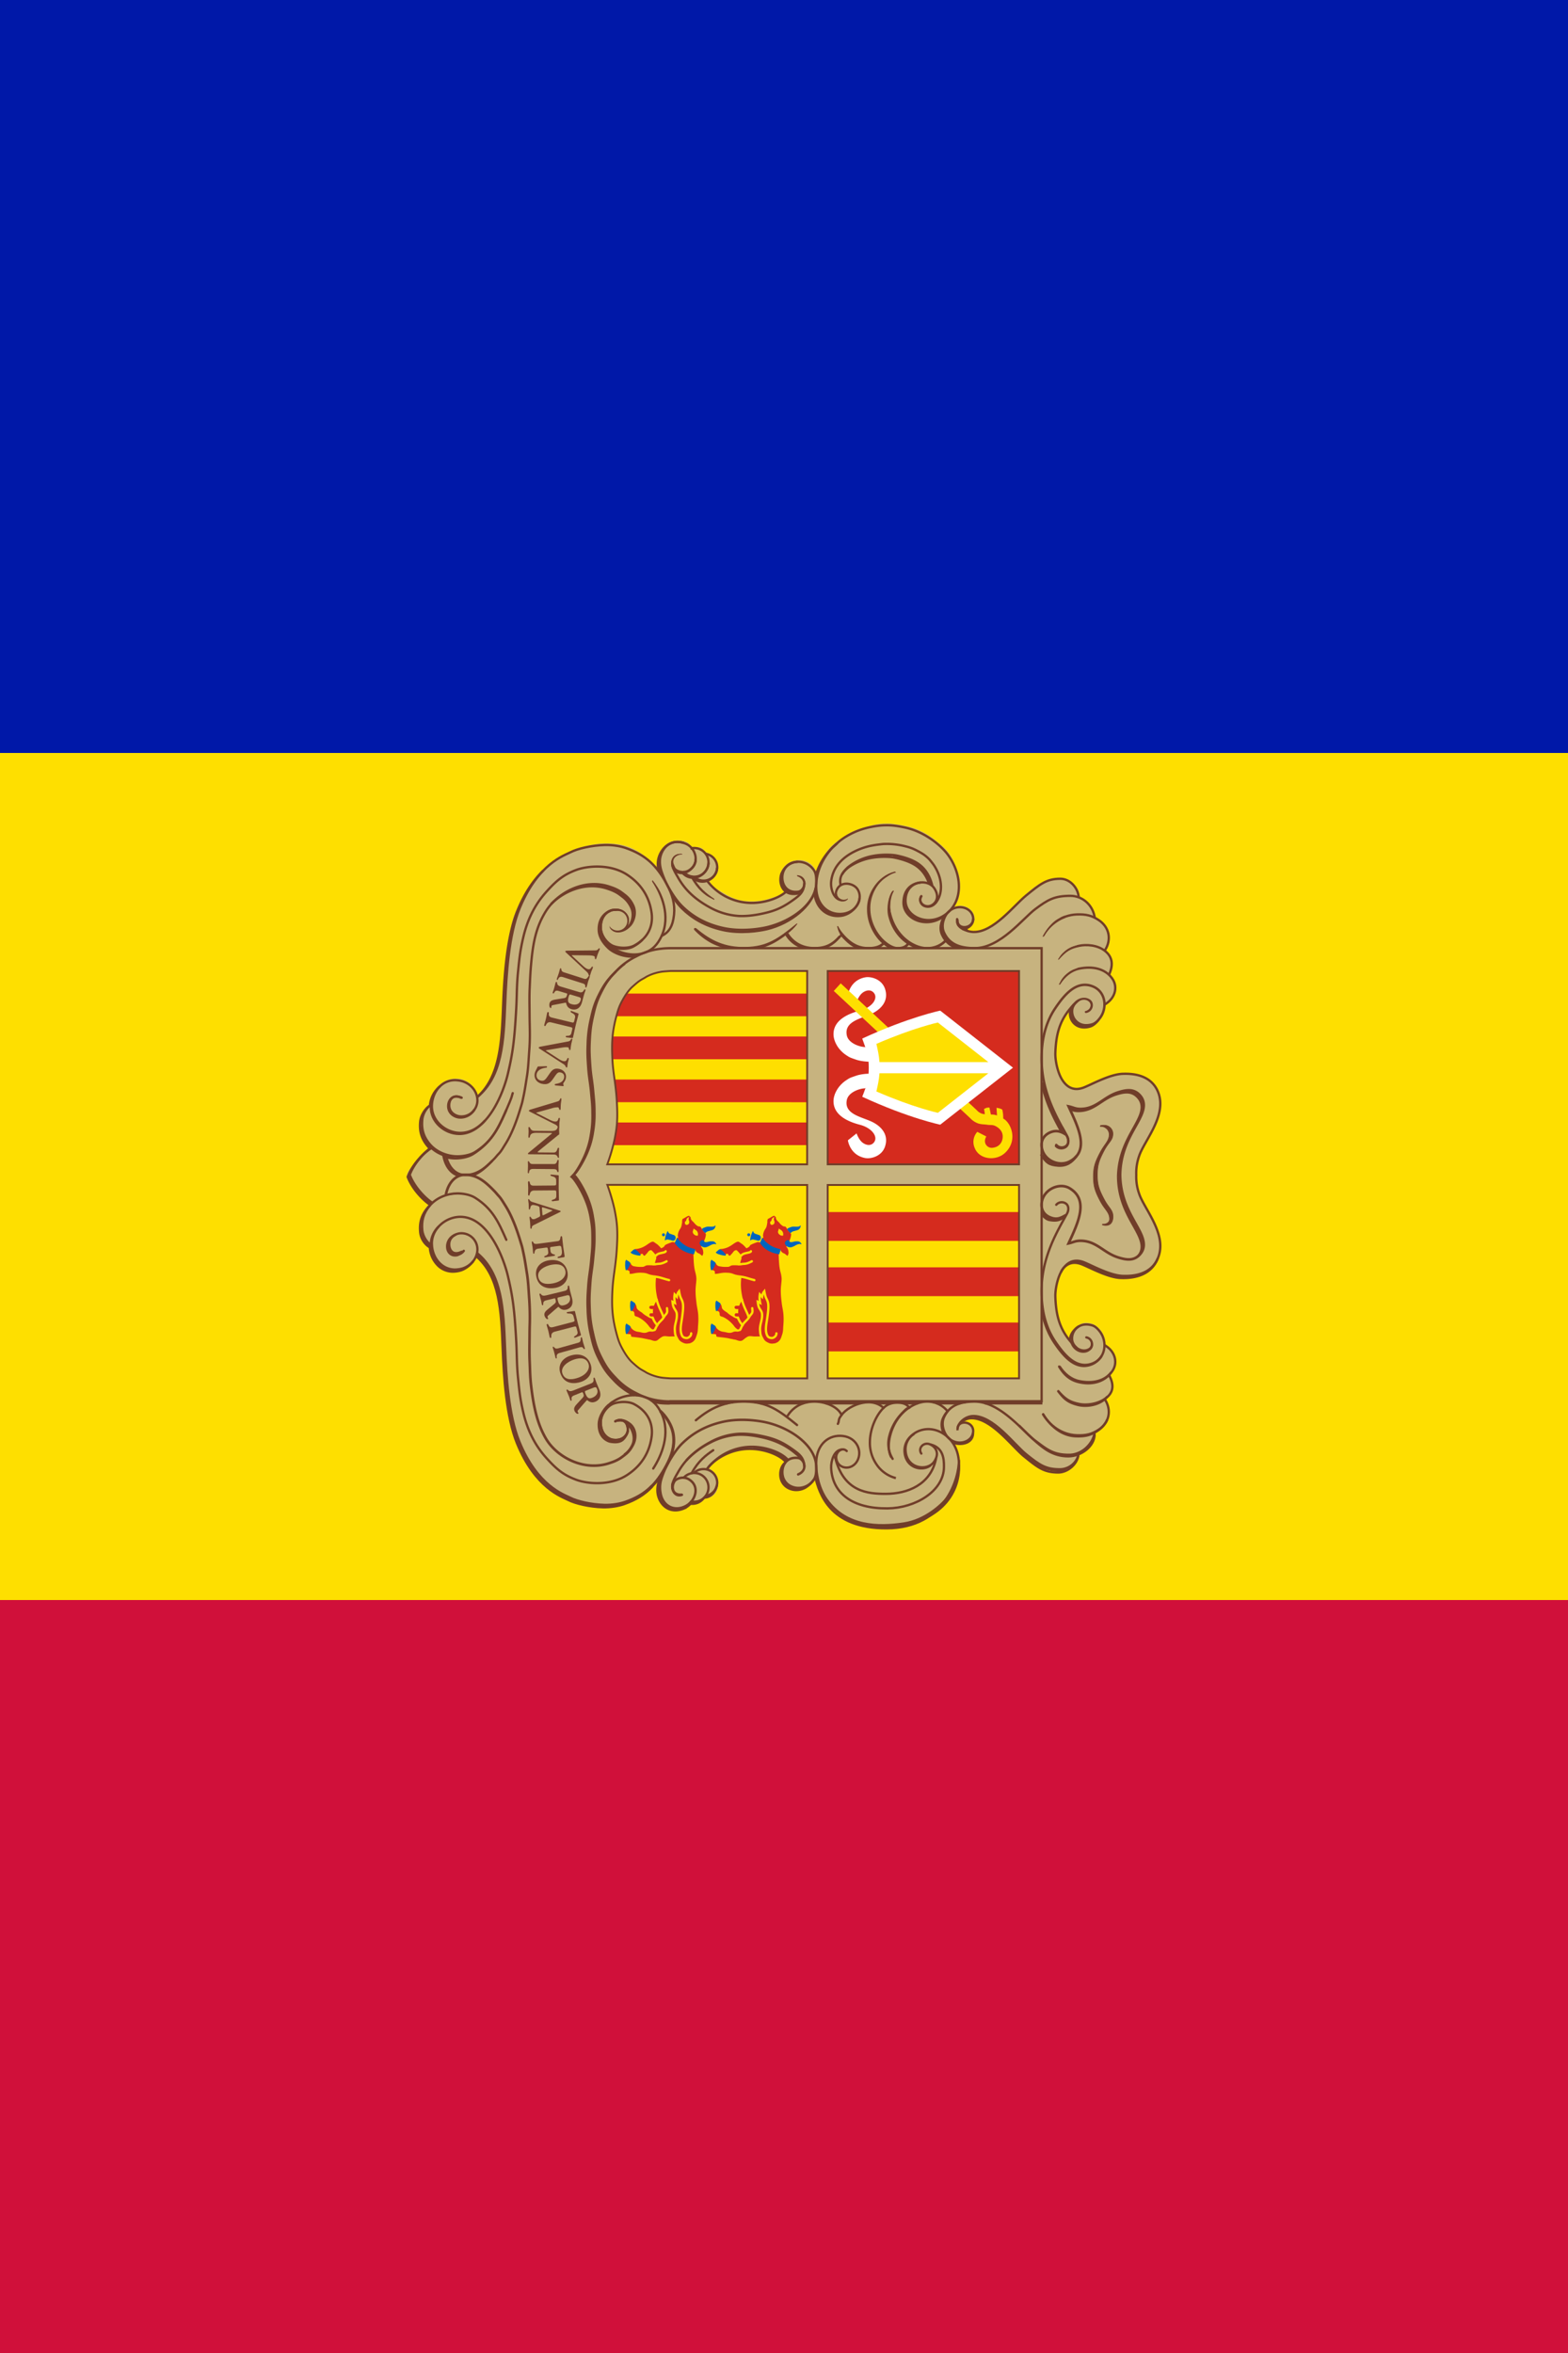 <?xml version="1.0" encoding="UTF-8" standalone="no"?>
<svg
   viewBox="0 0 500 750"
   version="1.1"
   id="svg590"
   sodipodi:docname="AND_portrait.svg"
   inkscape:version="1.2.2 (b0a8486541, 2022-12-01)"
   width="500"
   height="750"
   xmlns:inkscape="http://www.inkscape.org/namespaces/inkscape"
   xmlns:sodipodi="http://sodipodi.sourceforge.net/DTD/sodipodi-0.dtd"
   xmlns:xlink="http://www.w3.org/1999/xlink"
   xmlns="http://www.w3.org/2000/svg"
   xmlns:svg="http://www.w3.org/2000/svg">
  <defs
     id="defs594" />
  <sodipodi:namedview
     id="namedview592"
     pagecolor="#ffffff"
     bordercolor="#000000"
     borderopacity="0.25"
     inkscape:showpageshadow="2"
     inkscape:pageopacity="0.0"
     inkscape:pagecheckerboard="0"
     inkscape:deskcolor="#d1d1d1"
     showgrid="false"
     inkscape:zoom="0.67428571"
     inkscape:cx="473.09322"
     inkscape:cy="393.00847"
     inkscape:window-width="1367"
     inkscape:window-height="1041"
     inkscape:window-x="549"
     inkscape:window-y="0"
     inkscape:window-maximized="1"
     inkscape:current-layer="svg590" />
  <path
     fill="#d0103a"
     d="M 510.4,0 V 750 H -10.399 V 0 Z"
     id="path316"
     style="stroke-width:0.747" />
  <path
     fill="#fedf00"
     d="M 510.4,0 V 510 H -10.399 V 0 Z"
     id="path318"
     style="stroke-width:0.747" />
  <path
     fill="#0018a8"
     d="M 510.4,0 V 240 H -10.399 V 0 Z"
     id="path320"
     style="stroke-width:0.747" />
  <path
     fill="#c7b37f"
     d="m 370.171,352.027 c 0,9.037 -7.693,12.735 -7.693,21.773 0,5.58 1.808,8.835 4.531,13.695 1.905,3.39 2.924,5.558 2.924,9.45 0,3.99 -1.198,6.435 -4.59,8.475 -1.92,1.155 -5.677,2.115 -7.834,1.605 a 46.448,46.822 0 0 1 -9.635,-3.195 c -1.815,-0.78 -2.902,-1.522 -4.881,-1.522 -4.762,0 -6.398,6.525 -6.465,10.973 -0.015,0.968 -0.149,9.098 4.881,14.107 0.119,-2.715 2.21,-5.753 4.903,-5.753 3.05,0 5.111,2.16 5.989,5.085 0.164,0.555 -0.327,1.5 -0.067,2.01 0.372,0.713 1.168,0.375 1.667,1.012 1.161,1.463 1.882,2.408 1.882,4.275 0,1.223 -0.171,1.935 -0.87,2.917 -0.365,0.517 -0.818,0.705 -0.818,1.343 0,1.335 0.841,2.002 0.841,3.337 0,1.087 -0.149,1.748 -0.632,2.7 -0.409,0.802 -1.748,0.78 -1.748,1.68 0,0.45 0.967,2.835 0.967,4.08 0,2.588 -0.93,3.967 -2.879,5.64 -0.521,0.45 -1.585,0.735 -1.585,1.2 a 7.232,7.29 0 0 1 -3.422,5.625 c -0.484,0.307 -1.674,0.772 -1.882,1.312 -0.238,0.63 -0.193,1.163 -0.722,1.995 -1.205,1.89 -3.467,3.353 -5.654,3.277 -0.744,-0.022 -1.771,-0.36 -2.47,-0.562 -7.648,-2.205 -10.081,-7.455 -16.651,-12.75 -2.797,-2.25 -5.037,-4.035 -8.63,-4.035 -0.863,0 -2.455,1.08 -3.169,1.552 1.681,-0.292 3.757,0.487 3.854,2.288 0.126,2.46 -1.726,4.357 -4.144,4.688 -0.565,0.075 -1.548,-0.142 -2.12,-0.383 a 11.1,11.19 0 0 1 1.637,4.657 c 0.089,0.863 0.119,1.365 0.097,2.235 -0.097,3.938 -2.292,8.28 -4.516,10.912 -6.793,8.062 -16.733,9.038 -19.493,8.595 -6.131,-0.975 -17.238,-0.36 -21.665,-16.17 -1.22,2.925 -3.4,4.912 -6.078,4.912 -2.924,0 -5.416,-2.25 -5.416,-5.197 0,-1.68 0.409,-2.85 1.577,-4.028 -3.259,-3.285 -6.584,-3.922 -11.205,-3.922 -2.753,0 -4.39,0.525 -6.889,1.695 -2.641,1.238 -4.189,2.123 -6.101,4.35 1.763,1.177 3.05,2.422 3.05,4.56 0,2.062 -0.655,3.817 -2.522,4.665 -0.565,0.247 -1.027,0.022 -1.577,0.315 -0.707,0.375 -0.863,0.998 -1.577,1.38 -1.086,0.6 -2.024,0.015 -3.155,0.525 -0.737,0.338 -0.841,1.065 -1.577,1.38 -1.131,0.502 -1.905,0.637 -3.155,0.637 -3.497,0 -5.997,-3.202 -5.997,-6.728 0,-1.065 0.424,-1.65 0.32,-2.7 -2.001,2.01 -2.872,3.547 -5.26,5.085 -3.46,2.22 -5.915,2.775 -9.992,3.285 -0.759,0.09 -1.22,0.105 -2.001,0.105 -5.23,0 -8.355,-0.825 -13.035,-3.18 -4.486,-2.25 -6.971,-4.178 -9.895,-8.273 -4.553,-6.383 -5.87,-11.04 -7.358,-18.765 a 86.468,87.165 0 0 1 -1.681,-12.825 c -0.409,-6.442 -0.417,-10.11 -0.841,-16.538 -0.565,-8.43 -1.748,-14.273 -7.678,-20.25 -2.046,2.82 -4.062,4.77 -7.514,4.77 -3.556,0 -6.093,-2.213 -7.209,-5.625 -0.26,-0.787 -0.022,-1.373 -0.417,-2.115 -0.461,-0.892 -1.473,-0.847 -2.001,-1.695 -0.945,-1.5 -1.153,-2.663 -1.153,-4.455 0,-3.15 0.737,-5.303 2.939,-7.53 -2.128,-2.58 -4.047,-3.45 -5.677,-6.36 -0.521,-0.953 -1.265,-1.44 -1.265,-2.55 0,-1.725 1.094,-2.528 2.106,-3.915 a 26.68,26.895 0 0 1 4.732,-5.198 c -1.562,-2.632 -2.835,-4.253 -2.835,-7.312 0,-1.883 0.26,-3.075 1.265,-4.665 0.506,-0.833 1.265,-0.975 1.786,-1.8 0.536,-0.877 0.342,-1.605 0.737,-2.55 1.51,-3.54 4.114,-5.828 7.938,-5.828 3.348,0 5.483,2.13 6.889,5.19 5.818,-5.865 6.83,-11.648 7.366,-19.927 0.402,-6.405 0.417,-10.05 0.833,-16.433 0.342,-5.077 0.856,-7.897 1.681,-12.938 0.618,-3.803 0.818,-6.052 2.425,-9.54 5.543,-12 13.154,-19.642 26.189,-21.203 1.116,-0.135 1.756,-0.105 2.887,-0.105 6.785,0 10.922,2.685 15.721,7.522 0.298,-1.245 -0.119,-2.078 0.32,-3.285 1.086,-3.022 3.169,-5.197 6.361,-5.197 1.183,0 1.972,0.052 2.998,0.637 0.722,0.412 0.863,1.2 1.681,1.38 1.079,0.24 1.838,-0.075 2.842,0.427 0.67,0.33 0.796,0.953 1.473,1.275 2.158,1.042 3.891,2.355 3.891,4.763 0,2.07 -1.079,3.397 -2.842,4.455 0.923,2.017 2.418,2.572 4.315,3.712 3.14,1.89 5.334,2.752 8.988,2.752 2.552,0 4.047,-0.247 6.473,-1.058 1.734,-0.585 2.916,-0.825 4.204,-2.123 a 5.082,5.123 0 0 1 -1.577,-4.027 c 0,-3.367 2.864,-5.94 6.205,-5.94 a 5.587,5.633 0 0 1 5.357,3.502 c 1.562,-1.815 1.689,-3.39 2.954,-5.407 1.92,-3.06 3.943,-4.133 6.941,-6.15 1.957,-1.312 3.326,-1.65 5.573,-2.325 2.708,-0.818 4.323,-1.275 7.142,-1.275 0.744,0 1.176,0.007 1.897,0.105 5.706,0.75 9.285,1.785 13.779,5.4 2.671,2.152 4.315,3.607 5.677,6.787 1.161,2.7 2.009,4.32 2.009,7.26 0,0.892 0,1.41 -0.112,2.28 -0.171,1.35 -0.29,2.22 -0.945,3.397 -0.253,0.45 -1.004,1.275 -0.476,1.275 0.603,0 0.923,-0.323 1.525,-0.323 2.418,0 4.628,1.748 4.628,4.185 0,1.762 -1.54,2.475 -3.05,3.345 a 4.538,4.575 0 0 0 2.626,0.848 c 4.003,0 6.041,-2.16 9.151,-4.665 6.77,-5.46 9.94,-12.3 18.615,-12.3 2.589,0 4.352,1.26 5.684,3.495 0.372,0.652 0,1.523 0.402,2.16 0.342,0.547 1.042,0.48 1.592,0.825 0.848,0.547 1.22,1.028 1.875,1.785 1.079,1.245 0.759,2.34 1.704,3.712 0.469,0.69 1.086,0.855 1.711,1.387 1.845,1.538 2.738,2.917 2.738,5.34 0,1.215 -0.007,1.905 -0.454,3.03 -0.149,0.383 -0.722,1.103 -0.61,1.2 a 5.506,5.55 0 0 1 1.354,1.68 c 0.484,1.02 0.67,1.425 0.67,2.572 0,1.298 -0.722,2.145 -0.722,3.45 0,0.472 0.476,0.585 0.722,0.975 0.774,1.147 1.213,1.808 1.213,3.217 0,1.35 -0.446,2.1 -1.161,3.232 -0.67,1.073 -1.57,1.23 -2.202,2.325 -0.357,0.615 -0.193,1.125 -0.424,1.808 -0.997,3.022 -2.991,5.303 -6.145,5.303 -1.711,0 -2.931,-0.412 -4.055,-1.695 -0.893,-1.02 -0.737,-1.987 -1.153,-3.292 -3.341,4.215 -4.166,7.883 -4.166,13.268 0,4.928 1.994,10.95 6.889,10.95 2.269,0 3.497,-1.26 5.58,-2.16 3.72,-1.62 5.915,-2.498 9.962,-2.498 3.207,0 5.156,0.352 7.76,2.235 2.678,1.935 3.303,4.298 3.303,7.628 z"
     id="path322"
     style="stroke-width:0.747" />
  <g
     fill="none"
     stroke="#703d29"
     id="g526"
     transform="matrix(0,0.75,-0.744,0,510.4,0)">
    <path
       stroke-width="1.04"
       stroke-linejoin="round"
       d="m 425.59,223.46 a 5.56,5.56 0 0 0 3.82,3.8 5.9,5.9 0 0 0 5.99,-2.17 c 1.5,-1.95 1.4,-4.37 0.83,-6.3 -0.37,-1.24 -1.37,-2.44 -2.7,-3.47 l -7.94,8.06 z"
       id="path324" />
    <path
       stroke-width="1.04"
       stroke-linecap="round"
       d="m 626.61,343.94 c -1.87,-4.5 -6.69,-2.49 -6.98,0 -0.69,5.73 4.34,7.46 7.91,6.53 a 6.22,6.22 0 0 0 3.9,-3.03 7.54,7.54 0 0 0 0.6,-5.82 7.66,7.66 0 0 0 -1.32,-2.59 7.77,7.77 0 0 0 -2,-1.89 c -1.37,-0.87 -2.87,-0.96 -5.22,-0.96 -8.7,0 -16.33,10.29 -18.89,20.98 -0.84,3.52 -2,11.37 -0.4,18.81 1.72,7.93 5.15,13.42 9.17,17.59 2.18,2.25 5.14,4.26 8.99,6.43 1.18,0.67 4.32,2.06 6.5,2.68 2.23,0.64 4.3,0.55 6.15,0.15 5.16,-1.12 7.56,-5.92 4.96,-10.83 -2.13,-4.02 -8.4,-6.22 -11.35,-1.1 a 5.08,5.08 0 0 0 -0.63,2.42 c 0.02,1.37 0.59,3.02 1.56,3.64 2.25,1.43 5.84,1.02 5.68,-2.94"
       id="path326" />
    <path
       stroke-width="1.28"
       d="m 599.69,403.07 c 1.75,-2.06 5.76,-5.14 10.34,-5.7 4.66,-0.58 8.7,0.78 12.83,3 8.06,4.34 12.55,9 15.55,17.64 0.76,2.2 1.4,5.5 1.3,9.02 -0.14,5.6 -1.56,11.73 -3.09,14.7 -1.33,2.58 -4.82,13.99 -23.94,21.86 -11.16,4.6 -28.3,5.66 -40.12,6.12 -16.26,0.65 -31.26,1.25 -39.96,11.98"
       id="path328" />
    <g
       stroke-width="1.12"
       id="g334">
      <path
         d="m 603.75,421.45 c -0.47,-1.71 -0.03,-3.35 1.32,-5.2 1.82,-2.5 5.68,-3.35 9.18,-1.4 1.17,0.64 2.63,1.5 3.96,3.26 0.5,0.66 1.35,1.74 1.79,2.48 1.06,1.82 1.5,3.3 1.7,3.9 3.85,10.92 -2.26,22.76 -10.25,27.51 -6.2,3.7 -13.61,5.34 -22.47,6.38 -3.98,0.47 -6.26,0.44 -10.26,0.62 -3.23,0.15 -6.01,0.1 -8.63,0.07 -2.16,-0.03 -4.21,-0.02 -6.3,-0.07 a 110.9,110.9 0 0 0 -11.28,0.16 c -4.55,0.33 -7.97,0.44 -11.81,1.09 -2.52,0.41 -5.46,0.82 -8.55,1.51 -0.92,0.2 -1.86,0.38 -2.8,0.66 l -1.89,0.58 c -5.57,1.7 -10.98,3.77 -15.25,6.52 -1.32,0.85 -2.81,1.7 -3.88,2.7 -0.66,0.63 -1.47,1.26 -2.12,1.9 -3,2.95 -6.05,6.13 -6.77,10.44 -0.13,0.8 -0.13,1.63 -0.13,2.5 0,2.8 2.28,6.62 8.42,7.86 m 8.64,-265.81 c 1.29,2.32 2,3.74 1.24,6.14 -0.84,2.73 -2.77,4.36 -5.52,4.36 -6.22,0 -9.87,-7.37 -7.07,-12.06 4.97,-8.31 14.54,-3.64 23.4,0.48 -0.43,-2.13 -1.17,-2.83 -1.1,-5.47 0.2,-6.57 5.07,-9.54 7.01,-15.6 1.16,-3.62 1.62,-6.76 -1.03,-9.32 -2.3,-2.24 -4.98,-2.2 -7.99,-1.03 -6.02,2.36 -13.25,9.14 -25.97,9.33 -12.72,-0.19 -20.01,-6.97 -26.03,-9.33 -3.01,-1.18 -5.69,-1.21 -8,1.03 -2.64,2.56 -2.18,5.7 -1.02,9.31 1.95,6.07 6.81,9.04 7,15.6 0.08,2.65 -0.66,3.34 -1.09,5.48 8.86,-4.12 18.8,-9.21 23.4,-0.48 2.57,4.87 -0.85,12.06 -7.07,12.06 -2.74,0 -4.67,-1.75 -5.52,-4.36 -0.76,-2.32 0,-4.35 1.24,-6.14"
         id="path330" />
      <path
         stroke-linecap="round"
         d="m 491.5,224.79 c 2.4,1.84 4.1,4.1 3.82,7.77 -0.31,4 -1.28,4.95 -4.39,7.07 m 3.75,-5.93 c -0.14,2.4 -1.13,3.96 -3.53,4.95"
         id="path332" />
    </g>
    <path
       fill="#c7b37f"
       d="m 432.4,214.49 1.09,0.78 1.16,1.24 0.78,1.56 0.4,1.32 0.07,1.7 -0.08,1.17 -0.39,1.33 -0.78,0.93 -0.93,1.01 -1.32,0.7 -1.71,0.39 -1.48,0.23 -1.55,-0.7 -1.4,-1 -0.86,-1.25 -0.62,-1.56 v -0.62 z"
       stroke="none"
       id="path336" />
    <path
       stroke-width="1.04"
       stroke-linecap="round"
       d="m 430.01,220.57 c -0.48,-2.58 -3.5,-3.11 -4.66,-1.59 -1.8,2.35 -0.49,6.26 3.17,7.4 a 5.9,5.9 0 0 0 5.99,-2.17 c 1.51,-1.96 1.4,-4.38 0.83,-6.3 -0.37,-1.24 -1.36,-2.33 -2.7,-3.34 -4.25,-3.24 -11.12,-2.49 -13.37,2.95 -2.91,7.02 3.42,12.29 9.25,16.25 7.34,5 15.7,5.9 22,5.83 14.31,-0.15 25.2,-7 32.27,-10.88 1.65,-0.9 3.34,-0.72 4.2,0.3 a 3.11,3.11 0 0 1 -0.4,4.29"
       id="path338" />
    <path
       stroke-width="1.06"
       d="m 387.6,414.35 -3.19,1.17 -3.26,2.48 -1.4,1.95 -1.8,3.1 -0.77,2.34 -0.62,2.88 -0.31,2.17 m 29.7,-15.78 -0.23,2.8 -0.47,1.94 -1.4,3.35 -2.18,2.87 -2.33,1.87 -1.7,0.85 -2.42,0.55"
       id="path340" />
    <path
       stroke-width="1.2"
       d="m 499.6,489.23 c -0.58,2.59 -3,5.55 -8.28,6.62 l -1.02,0.2"
       id="path342" />
    <path
       stroke-width="1.36"
       d="m 631.59,406.57 c 3.34,3.11 5.69,6.9 7.49,12.1 0.76,2.2 1.39,5.51 1.3,9.03 -0.14,5.6 -1.56,11.73 -3.09,14.7 -1.33,2.58 -4.82,13.99 -23.95,21.86 -11.16,4.6 -28.3,5.65 -40.11,6.12 -16.03,0.63 -30.83,1.23 -39.59,11.52"
       id="path344" />
    <path
       stroke-width="0.93"
       d="m 605.45,416.95 c 1.19,-1.62 5.52,-3.67 9.02,-1.73 a 9.67,9.67 0 0 1 3.71,3.24"
       id="path346" />
    <path
       stroke-width="1.36"
       d="m 627.51,402.79 c 0.78,0.3 1.56,0.57 2.24,0.77 2.24,0.64 4.34,0.69 6.16,0.14 4.42,-1.33 7.26,-5.46 4.96,-10.83 a 8.84,8.84 0 0 0 -2.71,-3.33"
       id="path348" />
    <path
       stroke-width="1.04"
       stroke-linecap="round"
       d="m 375.44,287.13 c -2.97,1.84 -5.18,2.27 -7.5,4.95 -2.3,4.55 -3.2,7 -4.1,10.65 m 72.04,-80.77 c 0,2.69 -1.98,4.38 -4.66,4.95"
       id="path350" />
    <path
       d="m 620.49,275.03 c 7.39,-0.15 28.86,5.64 29.01,30.88 0.15,24.92 -15.38,29 -21.6,30.65"
       id="path352" />
    <path
       stroke-width="1.04"
       d="m 622.43,275.03 c 12.74,-0.55 25.9,8.83 26.47,32.24 0.45,18.28 -12.52,26.58 -18.74,28.24"
       id="path354" />
    <g
       stroke-width="0.88"
       id="g358">
      <path
         d="m 615.33,363.16 0.2,-2.5 0.83,-3.98 1.18,-3.09 1.32,-2.55 1.72,-2.06 m 12.16,-5.31 -0.2,2.45 -0.7,1.67 -1.08,1.6 -1.25,0.93 -1.9,0.7 -1.67,0.11 -1.25,-0.2 m -22.36,-82.51 0.54,-2.64 1.17,-2.45 1.52,-2.45 2.6,-3.34 2.06,-2.3 3.34,-3.38 2.88,-2.92 1.83,-2.1 2.4,-2.91 2.15,-3.23 1.28,-2.64 0.7,-3.42 0.21,-4.24 -0.39,-1.23 m -19.18,200.27 2.53,-0.5 1.9,-1.02 1.05,-1.05 0.74,-1.2 0.5,-1.94 0.04,-1.37 m -247.26,-18.98 1.87,0.16 2.4,-0.2 2.42,-0.85 m 7.81,-57.11 -0.31,2.18 -0.5,0.97 -0.75,0.93 -1,0.78 -1.13,0.5 -1.48,0.24 -1.01,0.08 m 15.47,-24.41 -0.54,3.38 -0.66,1.48 -1.37,1.87 -1.82,1.4 -1.87,0.93 -3.61,0.9 m 23.9,-62.13 -0.7,2.02 -0.85,1.48 -1.17,1.63 -1.63,1.48 -1.95,0.93 -1.63,0.39 -1.01,-0.08 m 0.59,-9.68 0.04,1.55"
         id="path356" />
    </g>
    <g
       stroke-width="0.99"
       id="g508">
      <path
         stroke-linecap="round"
         d="m 397.32,325.09 a 10.71,10.71 0 0 1 -3.27,2.03 m 235.19,70.04 c 0.13,0.14 0.58,0.22 0.74,0.31 2.21,1.32 6.58,-0.33 5.3,-3.75"
         id="path360" />
      <path
         d="m 621.54,349.38 c 1.57,2.05 4.54,2.59 6.88,1.98 a 6.22,6.22 0 0 0 3.9,-3.03 7.55,7.55 0 0 0 0.6,-5.83 7.67,7.67 0 0 0 -1.32,-2.58 10.6,10.6 0 0 0 -2.13,-2.23 c -0.17,-0.11 -0.34,-0.26 -0.52,-0.38 m 10.04,53.15 a 6.13,6.13 0 0 0 -1.9,-5.71 c -0.43,-0.38 -0.85,-0.97 -1.37,-1.23 m 0.75,0.73 c -0.07,-2.91 -2.46,-5 -5.41,-5.51 m -6.52,4.43 c -0.68,-0.55 -1.4,-1.02 -2.04,-1.69 -3.83,-4 -6.7,-9.92 -6.74,-16.68 -0.04,-6.47 2.56,-13.06 5.6,-15.62 m -88.29,132.26 2.8,-2.57 1.94,-1.47 3.66,-2.26 3.42,-1.63 2.4,-0.62 4.83,-1.1 5.6,-0.85 m -46.11,30.26 c -2.02,3.11 -6.84,7.77 -11.9,9.64 -5.05,-1.87 -9.87,-6.53 -11.9,-9.64"
         id="path362" />
      <path
         stroke-linecap="round"
         d="m 491.28,494.73 a 15.48,15.48 0 0 1 -3.47,6.45"
         id="path364" />
      <path
         d="m 491.78,491.47 -0.7,3.42 m -3.65,6.53 -1.48,1.48 -2.64,1.47 -3.03,0.94 m -8.82,-277.86 c 0.38,-1.18 0.77,-2.07 0.71,-4.01 -0.2,-6.57 -5.06,-9.55 -7,-15.61 -1.16,-3.61 -1.62,-6.75 1.02,-9.32 2.3,-2.24 4.98,-2.2 8,-1.02 6.01,2.36 13.3,9.14 26.03,9.33 -12.73,-0.2 -20.02,-6.97 -26.04,-9.33 -3,-1.18 -5.93,-1.53 -8.24,0.71 -2.64,2.57 -1.93,6.02 -0.77,9.63 1.94,6.06 6.56,9.04 6.75,15.6 0.06,1.95 -0.45,2.84 -0.83,4.02 m 29.09,-21.08 c 12.52,-0.66 23.25,-9.07 26.7,-9.76 3.1,-0.6 4.81,-0.33 7.08,1.72 -2.27,-2.05 -4.84,-1.99 -7.77,-0.84 -6.02,2.36 -13.25,9.14 -25.97,9.32 M 624.59,383.2 a 24.29,24.29 0 0 1 -9.72,-19.27 c -0.03,-6.48 2.57,-13.07 5.6,-15.63 m -109.3,152.46 c -2.02,3.11 -6.84,7.77 -11.9,9.64 -5.05,-1.87 -9.87,-6.53 -11.89,-9.64"
         id="path366" />
      <path
         stroke-linecap="round"
         d="m 479.17,230.74 3.62,-2.02 c 1.65,-0.9 3.63,-0.71 4.49,0.32 0.96,1.16 1.1,3.18 -0.23,4.41"
         id="path368" />
      <path
         d="m 460.48,239.49 c 8.59,-1.8 15.59,-5.64 20.88,-8.6 m 50.42,256.54 c 0.71,0.48 1.17,1.5 1.17,1.5 0.2,0.46 0.45,0.9 0.52,1.32 0.4,2.38 -1.16,3.86 -3.09,4.08 a 5.26,5.26 0 0 1 -5.48,-3.17 M 460.04,239.05 c 8.59,-1.8 15.59,-5.64 20.88,-8.6 m 152.46,167.04 c -1.63,0.63 -2.53,0.54 -4.56,-0.36 -0.83,-0.37 -1.79,-0.94 -2.9,-1.58 -3.98,-2.26 -8.71,-5.82 -13.14,-14.14 a 29.4,29.4 0 0 1 -3.45,-12.2 c -0.11,-3 0.21,-6.14 0.96,-9.72 1.24,-5.93 2.72,-9.15 6.37,-14.15 1.8,-2.47 3.35,-3.97 6.7,-4.05 M 398.83,279.88 a 11.12,11.12 0 0 1 4.12,8.94 c 0,4.84 -4.05,12.75 -14,15.55 -3.82,1.07 -7.59,0.2 -9.87,-1.18"
         id="path370" />
      <path
         d="m 400.46,296.28 c 1.79,1.24 2.49,2.64 2.49,5.07 0,1.66 -1.08,3.82 -2.9,5.87 -3,3.34 -8.1,6.19 -13.73,6.26 a 16,16 0 0 1 -9.42,-2.74 14.16,14.16 0 0 1 -5.98,-8.4"
         id="path372" />
      <path
         d="m 400.3,306.71 c 2.03,1.86 2.65,4.2 2.65,7.13 0,4.29 -1.74,7.6 -5.75,11.1 -0.9,0.79 -1.9,1.52 -3.03,2.18 M 596.4,292.63 v 5.52 m -0.44,-6.88 v 7.77 m 0.44,-24.6 v 10.19 m -0.44,-12.44 v 13.92 m -2.97,128.06 a 29.23,29.23 0 0 1 -6.53,8.86 c -3.09,3.04 -5.22,4.44 -9.1,6.38 -3.77,1.89 -6.14,2.49 -10.26,3.42 a 52.45,52.45 0 0 1 -10.73,1.32 c -3.86,0.18 -6.05,0.01 -9.9,-0.25 -4.14,-0.29 -6.43,-0.86 -10.55,-1.23 -3.4,-0.3 -5.32,-0.57 -8.74,-0.56 -3.51,0 -5.52,0.03 -8.98,0.64 a 34.42,34.42 0 0 0 -8.09,2.26 c -4.2,1.7 -8.94,4.66 -9.95,5.98 -1.01,-1.32 -5.75,-4.28 -9.95,-5.98 a 34.42,34.42 0 0 0 -8.09,-2.26 44.73,44.73 0 0 0 -8.98,-0.64 c -3.42,-0.01 -5.34,0.26 -8.74,0.56 -4.13,0.37 -6.42,0.94 -10.54,1.23 -3.86,0.26 -6.05,0.43 -9.91,0.25 a 52.26,52.26 0 0 1 -10.73,-1.32 c -4.12,-0.93 -6.49,-1.54 -10.26,-3.42 -3.88,-1.94 -6.02,-3.34 -9.1,-6.38 l -0.95,-0.95 m 65.89,83.39 2.8,-0.35 m 47.3,-3.68 2.83,-0.27 2.69,-1.08 1.88,-1.14 2.56,-3.03 0.53,-1.14 0.4,-2.62 0.14,-1.21 m 73.3,-213.59 c 1.21,-4.13 -0.27,-8.48 -4.27,-8.37 m -206.17,72.76 a 12.78,12.78 0 0 1 -5.62,7.3 m 5.69,-73 c -1,2.89 -2.83,4.95 -5.72,6.26 -2.89,1.3 -6.23,0.09 -8.02,-1.3"
         id="path374" />
      <path
         stroke-linecap="round"
         d="m 380.95,291.2 c 2.4,1.25 4.82,-0.58 4.32,-3.7 a 4.45,4.45 0 0 0 -3.93,-3.43"
         id="path376" />
      <path
         d="m 390.87,422.86 c 0.52,0.49 0.63,1.11 1.32,1.24 1.05,0.2 1.87,0.59 2.92,-0.81 1.3,-1.73 0.6,-4.41 -0.75,-6.1 -1.44,-1.8 -5.61,-3.4 -9.11,-1.46 a 11.6,11.6 0 0 0 -3.97,3.26 c -0.5,0.67 -1.35,1.74 -1.79,2.5 -1.05,1.8 -1.49,3.28 -1.7,3.88 -3.2,9.1 0.6,18.66 6.49,24.5"
         id="path378" />
      <path
         stroke-linecap="round"
         d="m 531.59,487.23 a 9.2,9.2 0 0 1 1.01,1.24 c 0.2,0.47 0.36,0.92 0.43,1.33 0.4,2.38 -1.16,3.86 -3.08,4.09 -2.65,0.3 -4.42,-1.26 -5.27,-3.16"
         id="path380" />
      <path
         d="m 608.5,216.81 c 5.23,0.64 9.78,5.63 9.78,11 0,6.91 -2.33,9.49 -5.97,14.44 -3.9,5.3 -16.64,15 -16.64,26.04 0,6.69 1.87,10.96 6.69,13.14 3.1,1.4 6.74,-0.11 8.4,-1.6 4.04,-3.66 2.42,-10.07 -1.8,-10.84 -5.13,-0.93 -6.09,7.15 -1.08,6.61 m 27.85,107.91 a 5.77,5.77 0 0 0 -5.65,-4.88 5.8,5.8 0 0 0 -5.73,5.87 c 0,1.59 0.62,3.03 1.62,4.09"
         id="path382" />
      <path
         d="m 599.79,279.88 a 11.12,11.12 0 0 0 -4.12,8.94 c 0,4.84 4.05,12.75 14,15.55 3.81,1.07 7.46,0.97 9.74,-0.42 M 375.61,287.8 c -2.38,0.8 -5.35,2.28 -7.55,5.4 -1.86,2.63 -2.94,6.28 -3.6,9.48 -0.3,1.4 -0.65,5.83 0.24,10.41 a 24.61,24.61 0 0 0 3.6,8.8 12.4,12.4 0 0 0 1.63,1.94 c 0.51,0.52 1.25,0.97 1.77,1.37 m 100.02,143.82 c 7.58,3.36 13.13,5.87 17.84,13.31 1.48,2.33 1.87,5.68 1.87,7.62 0,4.2 -1.72,8.94 -5.21,11.9 -3.25,2.74 -6.46,3.57 -10.42,3.18 -3,-0.3 -5.83,-2.49 -6.3,-4.04 M 396.88,325.2 c 4.28,3.34 6.06,6.59 6.06,11.74 0,5.9 -2.87,9.56 -6.22,11.66"
         id="path384" />
      <path
         stroke-linecap="round"
         d="m 392.99,344.41 c 6.38,7.93 9.76,12.64 9.95,22.08 0.18,8.86 -2.64,14.93 -7.93,21.3"
         id="path386" />
      <path
         d="m 515.23,239.57 a 6.43,6.43 0 0 0 2.5,-3.48 c 0.75,-2.33 0.77,-4.31 -0.48,-6.1 1.54,2 1.68,3.7 1.25,6.14 -0.28,1.55 -1.27,2.37 -2.5,3.49 m 80.4,134.62 v 25.24 h 0.07 c 0,0.02 -0.01,2.39 -0.22,3.89 -0.13,0.98 -0.27,1.87 -0.42,2.7"
         id="path388" />
      <path
         d="m 595.96,371.81 v 27.22 h 0.07 c 0,0.02 -0.01,2.4 -0.21,3.9 a 42.94,42.94 0 0 1 -0.73,4.11 m 0.87,-67.1 v 22.7 m 0.44,-20.91 v 18.46 m 0,-41.94 v 13.84 m -0.44,-15.47 v 17.06 m 0.44,-29.58 v 5.37 m -0.44,-6.46 v 7.78 m -2.88,101.86 -0.53,1.08 a 29.22,29.22 0 0 1 -6.53,8.87 c -3.09,3.04 -5.22,4.43 -9.1,6.37 -3.77,1.9 -6.14,2.5 -10.26,3.42 a 52.44,52.44 0 0 1 -10.73,1.33 c -3.86,0.17 -6.05,0 -9.9,-0.26 -4.14,-0.29 -6.43,-0.86 -10.55,-1.22 -3.4,-0.3 -5.32,-0.58 -8.74,-0.57 -3.51,0.01 -5.52,0.03 -8.98,0.65 a 34.41,34.41 0 0 0 -8.09,2.25 c -4.2,1.7 -8.94,4.66 -9.95,5.99 -1.01,-1.33 -5.75,-4.29 -9.95,-5.99 a 34.4,34.4 0 0 0 -8.09,-2.25 44.75,44.75 0 0 0 -8.98,-0.65 c -3.42,0 -5.34,0.27 -8.74,0.57 -4.13,0.36 -6.41,0.93 -10.54,1.22 -3.86,0.27 -6.05,0.43 -9.91,0.25 a 52.24,52.24 0 0 1 -10.73,-1.32 c -4.12,-0.93 -6.49,-1.53 -10.26,-3.42 -3.88,-1.94 -6.01,-3.33 -9.1,-6.37 -1.62,-1.6 -2.8,-2.9 -3.86,-4.36 m -3.14,-4.98 c 0.67,4.94 -1.41,9.8 -3.52,12.03 -1.32,1.4 -4.2,4.08 -7.78,4.12 -5.9,0.08 -7.67,-3.98 -8.03,-4.97"
         id="path390" />
      <path
         d="m 399.4,410.7 c 1.1,1.08 2.07,2.4 2.9,3.96 1.47,2.8 1.02,7.49 -0.15,9.65 -0.13,0.23 -0.3,0.49 -0.48,0.74 m -31.63,28.15 c 3.51,3.69 8.83,7.7 16.99,11.05 11.16,4.6 28.3,5.66 40.12,6.12 15.71,0.62 30.2,1.27 39,11 m 27.14,-6.36 c 2.6,2.56 5.25,5.3 6.37,8.8 m -11.48,17.89 c -0.34,0.36 -0.7,0.7 -1.08,1.03 -3.25,2.74 -6.46,3.58 -10.42,3.19 -3,-0.3 -5.9,-2.55 -6.69,-4.03 m -8.36,-4.54 c 0.14,0.2 0.3,0.4 0.46,0.58 a 11.88,11.88 0 0 0 7.97,3.83 m 41.99,-0.12 c -2.02,3.11 -6.84,7.77 -11.9,9.64 -5.05,-1.87 -9.87,-6.53 -11.9,-9.64 l -0.46,-0.73 m 24.34,0.71 c 0.36,0.4 0.75,0.76 1.16,1.1 3.24,2.75 6.45,3.59 10.41,3.2 3.01,-0.3 5.4,-2.3 6.36,-4.05 0,0 0.54,-0.58 0.7,-1.13"
         id="path392" />
      <path
         d="m 529.75,500.99 -1.16,1.87 -1.77,1.46 -2.67,1.11 -2.42,0.1"
         id="path394" />
      <path
         d="m 536.03,483.22 a 12,12 0 0 1 3.6,4.53 c 0.49,1.15 0.72,2.4 0.79,3.7 a 9.15,9.15 0 0 1 -2.23,6.48 11.74,11.74 0 0 1 -9.16,3.86 m 0.29,-0.44 c -3.17,0.13 -6,-1.23 -8.1,-3.38 m 99.5,-106.04 a 37.1,37.1 0 0 1 -7.5,-10.08 29.38,29.38 0 0 1 -3.46,-12.2 c -0.1,-3 0.22,-6.13 0.97,-9.72 1.23,-5.93 3.44,-10.51 6.37,-14.15 1,-1.24 2.16,-2.8 3.25,-3.49 M 618.2,223.83 c 3.97,0.31 7.64,4.58 7.59,8.76 -0.07,6.08 -2.1,8.6 -6.89,14.55 -4.12,5.13 -16.48,14.15 -16.17,22.78 0.05,1.53 0.88,3.11 1.8,4.39 m -4.94,5.41 c 0.88,0.87 1.94,1.58 3.2,2.16 2.27,1.02 4.8,0.5 6.66,-0.45 M 576.37,213.9 c 1.33,0.9 2.68,2.3 3.42,4.06 2.9,7.02 -3.43,12.29 -9.26,16.25 a 33.33,33.33 0 0 1 -12.97,5.13"
         id="path396" />
      <path
         d="m 569.69,227.43 c -1.41,-0.01 -3.1,-0.42 -4.92,-2.34 a 5.23,5.23 0 0 1 -1.1,-1.55 m -23.22,7.66 a 7.22,7.22 0 0 1 -2.06,-1.5 c -1.39,-1.55 -2.31,-3.65 -1.24,-6.86 0.98,-2.96 5.74,-11.27 5.97,-17.02 0.36,-8.8 -3.02,-13.98 -8.3,-16"
         id="path398" />
      <path
         stroke-linecap="round"
         d="m 542.68,203.85 -0.2,3.3 -0.9,3.38 -1.72,4.61 -1.31,2.96 -1.38,2.96 -0.69,2.07 -0.27,1.51 0.2,1.45 m 59.4,197.31 c 0.27,0.66 0.93,1.3 0.93,1.3 1.01,1.7 4.94,4.66 8.52,4.7 5.9,0.09 7.3,-4.05 7.46,-4.97 0.75,-4.5 -0.8,-5.74 -3.1,-7.01 0,0 -1.37,-0.7 -3,-0.43"
         id="path400" />
      <path
         d="m 370.23,403.67 c -2.09,0.53 -4.05,0.55 -5.76,0.03 -4.42,-1.32 -8,-5.56 -6.18,-10.83 m 20.92,-49.72 c 0.44,0.44 0.59,1.1 0.65,1.67 0.69,5.73 -4.34,7.4 -7.91,6.47 a 8.8,8.8 0 0 1 -4.71,-3.56 7.35,7.35 0 0 1 -0.97,-3.6 m 34.47,-36.98 c 0.9,0.82 1.52,1.74 1.93,2.76 M 400.9,296.6 a 5.98,5.98 0 0 1 1.82,2.04"
         id="path402" />
      <path
         stroke-linecap="round"
         d="m 402.91,303.94 a 13.22,13.22 0 0 1 -2.43,3.72 c -3,3.34 -8.08,6.19 -13.72,6.26 a 16,16 0 0 1 -9.42,-2.74 c -3.41,-2.28 -5.64,-5.53 -6.37,-8.71"
         id="path404" />
      <path
         d="m 399.11,280.13 a 12.11,12.11 0 0 1 3.7,5.3"
         id="path406" />
      <path
         stroke-linecap="round"
         d="m 402.86,292.56 c -1.38,4.57 -5.51,10.23 -13.47,12.25 -3.8,0.96 -8.7,-0.24 -10.38,-1.67"
         id="path408" />
      <path
         d="m 375.06,291.49 c 0.42,4.12 3.17,7.2 8.4,7.3 7.35,0.15 11.82,-10.57 5.29,-18.09"
         id="path410" />
      <path
         stroke-linecap="round"
         d="m 358.52,327.39 a 25.45,25.45 0 0 0 3.63,3.64 26.24,26.24 0 0 0 9.27,5.15 m 8.25,0.77 c 6.57,-0.79 10.27,-5.68 9.54,-11.41 -0.56,-4.36 -4.56,-7.72 -7.29,-7.91"
         id="path412" />
      <path
         d="m 390.39,268.92 c 2.85,-0.1 4.47,2.48 4.44,4.66"
         id="path414" />
      <path
         stroke-linecap="round"
         d="m 389.72,229.81 a 17.95,17.95 0 0 0 7.86,9.1 m 225.28,48.38 c 2.69,3.68 0.93,10.93 -6.38,11.07 a 8.1,8.1 0 0 1 -6.94,-3.92"
         id="path416" />
      <path
         d="m 596.4,239.25 v 24.69"
         id="path418" />
      <path
         stroke-linecap="round"
         d="m 380.87,291.14 c 2.25,1.63 5.15,-1.12 4.03,-4.05 -0.76,-1.97 -3.56,-4.1 -7.45,-1.46 -4.3,2.92 -3.11,12.13 5.13,12.28 7.35,0.14 11.82,-10.57 5.29,-18.1 -6.29,-7.23 -17.73,-5.53 -25.2,0.4 -3.17,2.53 -9.17,9.15 -11.03,18.17 -0.58,2.8 -0.96,5.11 -0.91,7.93 0.02,1.85 0.2,3.93 0.75,6.53 a 32.6,32.6 0 0 0 4.8,11.74 c 0.71,1.03 1.35,1.87 2.04,2.56 1.28,1.28 1.67,1.96 2.96,3.04 4.22,3.51 9.66,6.27 16.32,5.98 7.31,-0.3 11.51,-5.44 10.73,-11.5 -0.75,-5.88 -6.69,-8.8 -10.57,-6.07 -2.64,1.87 -3.58,7.65 1.09,9.02 2.64,0.78 4.97,-2.57 3.1,-4.5 M 584.4,210.68 c 4.22,-2.3 7.47,-1.87 9.87,1.47 2.62,3.63 2.99,8.45 2.41,11.28 -0.85,4.2 -2.06,5.94 -5.4,8.99"
         id="path420" />
      <path
         stroke-linecap="round"
         d="m 594.58,212.55 c 4.82,-3.19 10.04,-1.83 12.9,2.41 2.1,3.11 2.64,5.71 2.5,9.56 -0.26,6.6 -4.39,11.83 -8.95,14.39"
         id="path422" />
      <path
         d="m 617.28,223.67 c 3.96,0.31 7.15,3.9 7.15,8.09 0,5.98 -1.67,8.58 -6.45,14.53 -4.12,5.14 -16.48,14.15 -16.17,22.78 0.12,3.27 2.87,6.34 5.24,6.51"
         id="path424" />
      <path
         stroke-linecap="round"
         d="m 617.75,291.14 c -2.25,1.63 -5.13,-1 -3.89,-3.8 0.86,-1.94 3.42,-4.36 7.31,-1.71 4.3,2.92 3.11,12.13 -5.13,12.28 -7.35,0.14 -12.32,-10.3 -5.29,-18.1 6.42,-7.1 18.32,-5.72 25.78,0.22 3.18,2.53 9.57,9.47 10.94,18.58 1.65,11.02 1.44,24.57 -9.94,32.92 -4.58,3.35 -10.92,4.88 -16.52,4.63 -7.3,-0.32 -11.5,-5.44 -10.72,-11.5 0.75,-5.88 6.41,-8.37 10.57,-6.07 4.32,2.4 3.56,8.47 -1.09,9.02 -2.74,0.33 -4.98,-2.56 -3.1,-4.5"
         id="path426" />
      <path
         d="m 613.86,287.34 c 1.21,-5.45 5.88,-5.96 9.66,-5.9 10.3,0.14 17.41,12.36 17.53,24.17 0.15,14.92 -6.33,23.71 -17.24,24.18 -2.82,0.12 -7.68,-1.22 -7.77,-4.67"
         id="path428" />
      <path
         stroke-linecap="square"
         d="m 620.2,284.9 c 10.86,2.41 14.67,12.2 14.67,21.53 0,7.62 -0.75,18.02 -15.57,21.68"
         id="path430" />
      <path
         d="m 638.11,389.58 a 6.1,6.1 0 1 0 -9.79,3.66"
         id="path432" />
      <path
         stroke-linecap="round"
         d="m 616.33,380.33 c 2.04,3.03 4.52,6.4 9.74,9.24 m -1.96,16.48 c -5.12,-3.36 -14.84,-7.76 -23.62,-3.43 -3.26,1.61 -5.45,3.6 -6.68,6.84 -2.22,5.84 0.26,12.28 2.79,14.95 1.32,1.4 4.2,4.07 7.77,4.12 5.91,0.08 7.32,-4.06 7.47,-4.97 0.7,-4.28 -1.8,-6 -3.11,-6.46 -1.02,-0.35 -4.31,-0.26 -5.01,2.07 -0.24,0.78 -0.28,2.13 0.34,3.14"
         id="path434" />
      <path
         stroke-linecap="round"
         d="m 531.99,488.16 c 1.63,3.34 -0.22,5.02 -2.49,5.29 -3.34,0.39 -5.13,-2.26 -5.36,-4.67 a 6.87,6.87 0 0 1 6.84,-7.38 c 3.53,0.05 6.41,2.33 7.76,5.47 0.5,1.14 0.72,2.4 0.8,3.7 a 9.14,9.14 0 0 1 -2.23,6.47 c -2,2.33 -5.11,3.74 -8.43,3.87 -6.6,0.27 -11.74,-5.9 -11.74,-12.2 0,-12.06 17.87,-18.63 24.96,-20.32 8.7,-2.08 14,-2.86 27.99,-3.63 5.6,-0.31 9.7,-0.16 15.86,-0.8 5.51,-0.57 8.4,-0.83 14.07,-2.16 7.08,-1.65 13.68,-4.58 19.6,-9.95 4.54,-4.13 7.14,-7.07 9.25,-12.75 1.82,-4.9 2.65,-14.6 -1.95,-21.77 -4.07,-6.34 -9.72,-9.63 -16.17,-10.56 -5.83,-0.85 -10.94,1.67 -14,7.45 -1.47,2.8 -1.02,7.48 0.15,9.64 1.01,1.87 3.9,4.62 7.47,4.67 5.91,0.08 7.32,-4.06 7.47,-4.98 0.7,-4.27 -1.8,-5.98 -3.11,-6.45 -1.02,-0.36 -4.32,-0.27 -5.02,2.07 -0.23,0.77 -0.27,2.13 0.35,3.14"
         id="path436" />
      <path
         stroke-linecap="round"
         d="m 526.9,469.02 c -7.58,3.36 -13.13,5.87 -17.84,13.31 -1.48,2.33 -1.87,5.68 -1.87,7.62 0,4.2 1.72,8.94 5.21,11.9 3.25,2.74 6.46,3.57 10.42,3.18 3,-0.3 5.83,-2.49 6.3,-4.04"
         id="path438" />
      <path
         d="m 601.73,325.2 c -3.54,1.18 -6.06,6.59 -6.06,11.74 0,5.9 2.87,9.56 6.22,11.66"
         id="path440" />
      <path
         stroke-linecap="round"
         d="m 605.62,344.41 c -6.38,7.93 -9.76,12.64 -9.95,22.08 -0.18,8.86 2.64,14.93 7.93,21.3"
         id="path442" />
      <path
         d="m 571.64,212.58 0.55,-0.81 c 2.64,-3.89 7.3,-4.91 10.73,-2.33 4.12,3.1 5.16,8.4 4.04,14 -0.7,3.5 -3.07,6.4 -6.33,8.51"
         id="path444" />
      <path
         stroke-linecap="round"
         d="m 414.22,210.68 c -4.04,-1.87 -7.37,-1.5 -9.87,1.47 -2.88,3.42 -3,8.45 -2.41,11.28 0.85,4.2 2.06,5.94 5.4,8.99"
         id="path446" />
      <path
         d="m 404.03,212.55 c -4.82,-3.19 -10.04,-1.83 -12.9,2.41 -2.1,3.11 -2.64,5.71 -2.5,9.56 0.26,6.6 4.39,11.83 8.95,14.39"
         id="path448" />
      <path
         d="m 390.12,216.81 c -5.23,0.64 -9.4,5.07 -9.4,10.43 0,6.92 1.7,9.72 5.59,15 3.9,5.3 16.64,15.01 16.64,26.05 0,6.69 -1.87,10.96 -6.69,13.14 -3.1,1.4 -6.74,-0.11 -8.4,-1.6 -4.04,-3.66 -2.42,-10.07 1.8,-10.84 5.12,-0.93 6.09,7.15 1.08,6.61"
         id="path450" />
      <path
         d="m 381.33,223.67 c -3.97,0.31 -7.87,3.72 -7.87,7.9 0,6 2.39,8.77 7.17,14.72 4.12,5.14 15.76,13.98 15.45,22.6 -0.12,3.27 -2.31,7.26 -4.49,6.8"
         id="path452" />
      <path
         stroke-linecap="round"
         d="m 372,343.94 c 1.87,-4.5 6.69,-2.49 6.98,0 0.69,5.73 -4.34,7.46 -7.91,6.53 a 6.22,6.22 0 0 1 -3.9,-3.03 7.55,7.55 0 0 1 -0.6,-5.82 c 0.27,-0.93 0.65,-1.71 1.32,-2.59 a 7.77,7.77 0 0 1 2,-1.89 c 1.37,-0.87 2.87,-0.96 5.22,-0.96 8.7,0 16.33,10.29 18.89,20.98 0.84,3.52 2,11.37 0.4,18.81 -1.72,7.93 -5.15,13.42 -9.17,17.59 -2.17,2.25 -5.14,4.26 -8.99,6.43 a 38.65,38.65 0 0 1 -6.5,2.68 c -2.23,0.64 -4.33,0.7 -6.15,0.15 -4.42,-1.33 -7.26,-5.46 -4.96,-10.83 1.79,-4.18 8.4,-6.22 11.35,-1.1 0.25,0.44 0.64,1.4 0.63,2.42 -0.02,1.37 -0.59,3.02 -1.56,3.64 -2.25,1.43 -5.84,1.02 -5.68,-2.94"
         id="path454" />
      <path
         d="m 365.24,397.49 c 1.63,0.63 2.53,0.54 4.56,-0.36 0.83,-0.37 1.79,-0.94 2.9,-1.58 3.98,-2.26 8.71,-5.82 13.14,-14.14 a 29.38,29.38 0 0 0 3.45,-12.2 c 0.11,-3 -0.21,-6.14 -0.96,-9.72 -1.24,-5.93 -2.72,-9.15 -6.37,-14.15 -1.8,-2.47 -3.35,-3.97 -6.7,-4.05 m -14.75,48.29 a 6.1,6.1 0 1 1 9.79,3.66"
         id="path456" />
      <path
         d="m 362.88,383.51 a 5.77,5.77 0 0 1 5.65,-4.88 5.8,5.8 0 0 1 5.73,5.87 c 0,1.59 -0.62,3.03 -1.62,4.09"
         id="path458" />
      <path
         d="m 374.02,383.2 a 24.29,24.29 0 0 0 9.72,-19.27 c 0.03,-6.48 -2.57,-13.07 -5.6,-15.63"
         id="path460" />
      <path
         stroke-linecap="round"
         d="m 382.29,380.33 c -2.04,3.03 -4.52,6.4 -9.74,9.24"
         id="path462" />
      <path
         d="m 397.81,402.63 c -1.45,-3.4 -4.33,-4.99 -9.02,-5.49 -4.66,-0.5 -8.7,0.79 -12.83,3 -8.06,4.34 -12.55,9 -15.55,17.65 -0.76,2.2 -1.39,5.5 -1.3,9.02 0.14,5.6 1.56,11.73 3.1,14.7 1.33,2.58 4.81,13.99 23.94,21.86 11.16,4.6 28.3,5.66 40.12,6.12 16.25,0.64 31.25,1.25 39.96,11.97"
         id="path464" />
      <path
         stroke-linecap="round"
         d="m 374.5,406.05 c 5.12,-3.36 14.84,-7.76 23.62,-3.43 3.26,1.61 5.45,3.6 6.68,6.84 2.22,5.84 -0.26,12.28 -2.79,14.95 -1.32,1.4 -4.2,4.07 -7.77,4.12 -5.91,0.08 -7.32,-4.06 -7.47,-4.97 -0.7,-4.28 1.8,-6 3.11,-6.46 1.02,-0.35 4.31,-0.26 5.01,2.07 0.24,0.78 0.28,2.13 -0.34,3.14"
         id="path466" />
      <path
         d="m 394.86,421.45 c 0.47,-1.71 0.23,-3.5 -1.32,-5.2 -1.56,-1.72 -5.68,-3.35 -9.18,-1.4 a 11.6,11.6 0 0 0 -3.96,3.26 c -0.5,0.66 -1.35,1.74 -1.79,2.48 -1.06,1.82 -1.5,3.3 -1.7,3.9 -3.85,10.92 2.41,22.52 10.25,27.51 6.85,4.36 13.84,5.6 22.47,6.38 4,0.36 6.26,0.44 10.27,0.62 3.22,0.15 6,0.1 8.63,0.07 2.15,-0.03 4.2,-0.02 6.3,-0.07 3.4,-0.08 6.94,-0.16 11.27,0.16 4.55,0.33 7.97,0.44 11.81,1.09 2.52,0.41 5.46,0.82 8.55,1.51 0.92,0.2 1.86,0.38 2.8,0.66 l 1.89,0.58 c 5.57,1.7 10.98,3.77 15.25,6.52 1.32,0.85 2.84,1.67 3.88,2.7 0.8,0.8 1.47,1.26 2.12,1.9 3,2.95 6.05,6.13 6.77,10.44 0.13,0.8 0.13,1.63 0.13,2.5 0,2.8 -2.28,6.62 -8.42,7.86"
         id="path468" />
      <path
         d="m 466.62,488.16 c -1.63,3.34 0.22,5.02 2.49,5.29 3.34,0.39 5.13,-2.26 5.36,-4.67 a 6.87,6.87 0 0 0 -6.84,-7.38 c -3.53,0.05 -6.41,2.33 -7.76,5.47 -0.5,1.14 -0.72,2.4 -0.8,3.7 a 9.15,9.15 0 0 0 2.23,6.47 c 2,2.33 5.11,3.74 8.43,3.87 6.6,0.27 11.74,-5.9 11.74,-12.2 0,-12.06 -17.87,-18.63 -24.96,-20.32 -8.7,-2.08 -14,-2.86 -27.99,-3.63 -5.6,-0.31 -9.7,-0.16 -15.86,-0.8 -5.51,-0.57 -8.4,-0.83 -14.07,-2.16 -7.08,-1.65 -13.68,-4.58 -19.6,-9.95 -4.54,-4.13 -7.14,-7.07 -9.25,-12.75 -1.82,-4.9 -2.65,-14.6 1.95,-21.77 4.07,-6.34 9.72,-9.63 16.17,-10.56 5.83,-0.85 10.94,1.67 14,7.45 1.47,2.8 1.02,7.48 -0.15,9.64 -1.01,1.87 -3.9,4.62 -7.47,4.67 -5.91,0.08 -7.32,-4.06 -7.47,-4.98 -0.7,-4.27 1.8,-5.98 3.11,-6.45 1.02,-0.36 4.32,-0.27 5.01,2.07 0.24,0.77 0.28,2.13 -0.34,3.14"
         id="path470" />
      <path
         stroke-linecap="round"
         d="m 426.97,212.58 -0.55,-0.81 c -2.64,-3.89 -7.3,-4.91 -10.73,-2.33 -4.12,3.1 -5.16,8.4 -4.04,14 0.7,3.5 3.07,6.4 6.33,8.51"
         id="path472" />
      <path
         d="m 573.04,224.37 c -6.3,6.84 -12.6,9.03 -22,9.33 -2.94,0.1 -8.56,-0.93 -11.82,-3.26 -2.1,-1.5 -4.43,-4.05 -2.96,-8.48 1,-2.96 5.75,-11.27 5.98,-17.03 0.36,-8.79 -3.02,-13.6 -8.3,-15.47 -9.78,-3.45 -20.27,6.21 -26.6,8.32 a 21.34,21.34 0 0 1 -8,1.24 21.63,21.63 0 0 1 -8.07,-1.24 c -6.33,-2.1 -16.82,-11.77 -26.6,-8.32 -5.28,1.87 -8.66,6.68 -8.3,15.47 0.23,5.76 4.99,14.07 5.97,17.03 1.48,4.43 -0.85,6.99 -2.95,8.48 -3.27,2.33 -8.88,3.35 -11.82,3.26 -9.4,-0.3 -15.7,-2.49 -22,-9.33"
         id="path474" />
      <path
         stroke-linecap="round"
         d="m 464.58,466.27 c 1.25,0.49 0.3,-0.3 8.2,3.2 7.57,3.36 12.95,6.3 17.66,13.74 1.48,2.33 1.86,5.67 1.86,7.62 0,1.25 -0.15,2.55 -0.45,3.84"
         id="path476" />
      <path
         d="m 465.09,500.06 c 1.54,0.77 3.28,1.22 5.08,1.29 6.6,0.26 11.74,-5.91 11.74,-12.2 0,-4.37 -2.38,-8.05 -5.7,-11"
         id="path478" />
      <path
         stroke-linecap="round"
         d="m 466.52,488.15 c -1.6,3.55 0.68,5.47 2.94,5.74 3.34,0.39 5.22,-2.26 5.46,-4.67 a 6.98,6.98 0 0 0 -3.28,-6.48"
         id="path480" />
      <path
         d="m 609.53,216.87 c 5.02,0 9.4,5.59 9.4,11.32 0,6.6 -3.52,10.65 -6.1,13.7 -2.07,2.46 -4.3,4.66 -6.98,7.35"
         id="path482" />
      <path
         stroke-linecap="round"
         d="m 603.58,211.58 c 1.7,0.79 3.2,2.13 4.35,3.82 2.1,3.1 2.63,5.71 2.48,9.56 -0.25,6.6 -5,11.17 -9.24,13.96 m -7.46,-27.34 c 0.35,0.3 0.68,0.63 1,1.01 2.88,3.43 3.1,8.48 2.41,11.29 -1.03,4.2 -2.43,6.02 -5.85,8.54 m -7.91,-22.57 c 4.12,3.11 5.35,8.49 3.98,14.03 -0.97,3.95 -3.46,6.32 -6.56,8.21 m 17.38,64.19 c 0.5,1.45 1.3,1.95 2.33,3.02 a 21.15,21.15 0 0 0 9.62,5.5 c 3.82,1.08 7.25,0.27 9.88,-1.36 m -254.7,84.43 c 1.94,-0.04 3.87,1.27 5.13,3.47 0.25,0.43 0.64,1.38 0.63,2.4 -0.01,1.38 -0.61,2.84 -1.6,3.46 -2.24,1.43 -6.22,0.82 -6.06,-3.15"
         id="path484" />
      <path
         d="m 377.33,336.4 c 7.7,1.44 15.12,10.73 17.55,20.86 0.84,3.53 2,11.38 0.4,18.82 -1.72,7.93 -5.15,13.42 -9.17,17.59 -0.95,0.98 -2.06,1.92 -3.32,2.85 l -1.64,1.11 m -12.39,-18.96 c 3.16,0 5.93,3.03 5.93,6.27 0,1.6 -0.61,3.03 -1.61,4.09"
         id="path486" />
      <path
         d="m 366.62,382.35 c 3.3,0 6.43,3.18 6.43,6.55 a 6.1,6.1 0 0 1 -2.31,4.78"
         id="path488" />
      <path
         stroke-linecap="round"
         d="m 396.84,349.2 c 3.03,4.06 5.03,7.56 5.95,12.07 m -0.1,13.26 a 26.98,26.98 0 0 1 -2.26,6.32 27.85,27.85 0 0 1 -5.56,7.25"
         id="path490" />
      <path
         d="m 397.32,325.52 c 2.92,2.28 4.68,4.64 5.5,7.47"
         id="path492" />
      <path
         stroke-linecap="round"
         d="m 402.9,317.92 c -0.77,2.66 -2.5,4.67 -5.27,7.2 m -14.3,-26.85 3.37,-0.89 2,-1.5 1.28,-1.82 1.1,-2.84 0.45,-2.3"
         id="path494" />
      <path
         d="m 376.51,286.41 c -1.06,0.27 -2.41,0.66 -3.82,1.33 -1.9,0.9 -3.9,2.3 -5.51,4.58 -1.86,2.63 -2.94,6.28 -3.6,9.48 -0.3,1.4 -0.65,5.84 0.24,10.41 a 24.61,24.61 0 0 0 3.6,8.81 c 0.56,0.82 1.06,1.52 1.63,2.09 2.02,2.02 3.88,3.26 7,2.64"
         id="path496" />
      <path
         stroke-linecap="round"
         d="m 395.38,271.58 c -0.55,2 -1.62,4.5 -4.77,4.22"
         id="path498" />
      <path
         d="m 383.87,285.2 c -3.02,-2.96 -9.43,-3.73 -15.8,0.3 -0.82,0.52 -1.64,1.19 -2.45,1.86 -0.87,0.73 -1.57,1.57 -2.25,2.48 -0.73,1 -1.63,2.68 -2.18,3.8 a 19.54,19.54 0 0 0 -1.47,4.14 31.74,31.74 0 0 0 -1.02,9.78 c 0.17,1.51 0.32,2.9 0.56,4.18 a 29.13,29.13 0 0 0 3.48,9.66 c 1.4,2.33 4.9,7.69 12.06,8.4 2.8,0.27 7.61,-1.01 7.77,-4.67"
         id="path500" />
      <path
         stroke-linecap="round"
         d="m 568.38,220.42 c 0.48,-2.58 3.59,-3.08 4.76,-1.55 1.8,2.34 0.6,6.38 -3.05,7.52 a 5.9,5.9 0 0 1 -5.99,-2.18 c -1.51,-1.95 -1.4,-4.37 -0.83,-6.3 0.36,-1.24 1.36,-2.32 2.7,-3.34 4.25,-3.23 11.11,-2.48 13.37,2.96 2.9,7.02 -3.42,12.28 -9.25,16.25 -7.34,4.99 -15.7,5.9 -22,5.83 -14.31,-0.16 -25.2,-7 -32.27,-10.89 -1.65,-0.9 -3.35,-0.72 -4.2,0.31 a 3.11,3.11 0 0 0 0.39,4.28"
         id="path502" />
      <path
         stroke-linecap="round"
         d="m 571.26,218 c 1.52,0.07 1.92,0.66 2.39,1.27 1.8,2.35 0.48,6.38 -3.18,7.52 m 27.87,80.54 c -5.45,5.93 -0.44,16.12 3.64,18.42 1.4,1.1 2,0.51 3.14,1.17"
         id="path504" />
      <path
         d="m 598.63,295.99 c -1.79,1.24 -2.42,2.64 -2.49,5.07 -0.06,2.03 0.3,4.29 2.2,6.27 2.98,3.1 8.8,5.79 14.43,5.86 a 16,16 0 0 0 9.42,-2.74 14.16,14.16 0 0 0 5.98,-8.4 m -32.59,96.55 c 0,0.02 0,2.39 -0.21,3.89 a 29.5,29.5 0 0 1 -3.27,10.8 29.23,29.23 0 0 1 -6.53,8.87 c -3.08,3.04 -5.22,4.43 -9.1,6.37 -3.77,1.9 -6.14,2.5 -10.26,3.42 a 52.45,52.45 0 0 1 -10.73,1.33 c -3.86,0.17 -6.05,0 -9.9,-0.26 -4.13,-0.28 -6.42,-0.86 -10.54,-1.22 -3.4,-0.3 -5.33,-0.58 -8.75,-0.57 -3.5,0.01 -5.52,0.03 -8.98,0.65 a 34.41,34.41 0 0 0 -8.09,2.25 c -4.2,1.7 -8.94,4.67 -9.95,5.99 -1,-1.32 -5.75,-4.29 -9.95,-5.99 a 34.41,34.41 0 0 0 -8.09,-2.25 44.76,44.76 0 0 0 -8.98,-0.65 c -3.42,0 -5.34,0.27 -8.74,0.57 -4.12,0.36 -6.41,0.94 -10.54,1.22 -3.86,0.27 -6.05,0.43 -9.9,0.26 -4.22,-0.2 -6.63,-0.4 -10.74,-1.33 -4.11,-0.93 -6.49,-1.53 -10.26,-3.42 -3.87,-1.94 -6.01,-3.33 -9.1,-6.37 a 29.22,29.22 0 0 1 -6.53,-8.87 29.51,29.51 0 0 1 -3.26,-10.8 c -0.2,-1.5 -0.22,-3.87 -0.22,-3.89 V 239.58 H 595.51 V 398.6 Z"
         id="path506" />
    </g>
    <g
       fill="#c7b37f"
       stroke="#c7b37f"
       id="g514">
      <path
         stroke-width="0.51"
         d="m 387.41,421.32 a 3.905,3.905 0 1 1 7.81,0 3.905,3.905 0 0 1 -7.81,0 z m -23.99,-27.61 c 0,-1.93 1.24,-3.5 2.76,-3.5 1.52,0 2.76,1.57 2.76,3.5 0,1.93 -1.24,3.5 -2.76,3.5 -1.52,0 -2.76,-1.57 -2.76,-3.5 z"
         id="path510" />
      <path
         d="m 377.05,324.36 c 0,-1.59 1.2,-2.87 2.66,-2.87 1.48,0 2.67,1.28 2.67,2.87 0,1.59 -1.2,2.87 -2.67,2.87 -1.47,0 -2.66,-1.28 -2.66,-2.87 z m 47.86,-102.55 c -0.17,-1.6 0.79,-3 2.13,-3.14 1.35,-0.14 2.58,1.04 2.75,2.63 0.17,1.6 -0.79,3 -2.14,3.14 -1.34,0.14 -2.57,-1.04 -2.74,-2.63 z"
         stroke="none"
         id="path512" />
    </g>
    <g
       stroke="#c7b37f"
       stroke-width="0.99"
       stroke-linecap="round"
       id="g522">
      <path
         d="m 373.92,340.54 c -0.57,0.25 -0.9,0.46 -1.32,0.91 -0.41,0.43 -0.5,0.59 -0.82,1.3 -0.23,0.52 -0.3,1.12 -0.38,1.86 m 7.37,41.79 c 0.54,-0.66 0.87,-1.01 1.4,-1.69 0.43,-0.56 0.68,-0.87 1.06,-1.47 0.35,-0.54 0.5,-0.86 0.8,-1.43 0.43,-0.8 0.65,-1.25 1.05,-2.06 m -1.97,21.78 c -0.92,0.42 -1.47,0.61 -2.37,1.09 -0.68,0.36 -1.06,0.6 -1.71,1 -0.78,0.49 -1.2,0.77 -1.95,1.3 -0.76,0.57 -1.16,0.94 -1.9,1.53 m 23.38,-59.2 c -0.5,-0.52 -0.77,-0.82 -1.28,-1.32 -0.54,-0.53 -0.83,-0.84 -1.4,-1.32 -0.56,-0.47 -0.91,-0.69 -1.5,-1.12"
         id="path516" />
      <path
         stroke-linecap="butt"
         d="m 397.17,326.47 c -0.74,0.33 -1.13,0.6 -1.9,0.85 -0.89,0.29 -1.49,0.44 -2.34,0.48"
         id="path518" />
      <path
         d="m 371,300.68 c 0.25,0.9 0.31,1.45 0.65,2.32 0.43,1.1 0.8,1.69 1.45,2.67 0.68,1.03 1.1,1.6 1.99,2.46 0.77,0.76 1.26,1.14 2.17,1.73 0.86,0.57 1.42,0.76 2.32,1.25 m -1.54,-9.16 c 0.76,0.4 1.15,0.71 1.94,1.04 0.72,0.3 1.15,0.43 1.9,0.6 1.04,0.24 1.64,0.3 2.7,0.32 1.13,0.03 1.47,0 2.9,-0.23 m 11.21,-63.53 c -1.25,-0.73 -2,-1.05 -3.2,-1.87 a 19.05,19.05 0 0 1 -2.92,-2.37 14.57,14.57 0 0 1 -1.81,-2.02 c -0.56,-0.76 -0.78,-1.26 -1.28,-2.06 m 11.72,-7.11 c 0.4,1.05 0.5,1.68 1,2.68 0.68,1.36 1.2,2.07 2.23,3.19 1.41,1.55 2.61,2 4.28,3.27 m 2.27,-9.25 c 0.39,0.94 0.5,1.52 1,2.41 0.43,0.79 0.72,1.2 1.3,1.9 0.72,0.9 1.2,1.36 2.1,2.07 1.04,0.82 1.79,1.06 2.93,1.74"
         id="path520" />
    </g>
    <path
       fill="#703d29"
       stroke-width="0.28"
       d="m 520.78,211.91 c -0.08,-2.65 -2.69,-2.92 -3.69,-2.92 -2.88,0 -3.67,1.8 -7.27,3.73 -4.5,2.42 -6.45,2.96 -10.46,3 -4.01,-0.04 -6,-0.58 -10.52,-3 -3.6,-1.93 -4.2,-3.68 -7.09,-3.68 a 3.64,3.64 0 0 0 -3.51,3.84 c 0,0 -0.03,0.8 0.1,1.34 0.04,0.2 0.29,0.14 0.36,0.32 -0.03,-1.2 0.21,-1.82 0.8,-2.63 a 3.42,3.42 0 0 1 2.54,-1.31 c 2.89,0 3.96,1.85 7.56,3.78 4.51,2.42 6.45,2.96 10.46,3 4.01,-0.04 6,-0.58 10.52,-3 3.6,-1.93 4.63,-3.94 7.52,-3.94 1,0 1.7,0.65 2.03,1.67 0.2,0.63 0.1,1.04 0.14,1.3 0.03,0.11 0.18,0.1 0.21,0.23 0.1,-0.46 0.33,-0.63 0.3,-1.73 z"
       id="path524" />
  </g>
  <g
     fill="#703d29"
     id="g534"
     transform="matrix(0,0.75,-0.744,0,510.4,0)">
    <path
       d="m 413.12,434.42 c 0.81,-0.87 1.42,-0.54 1.57,-0.95 0.11,-0.3 -0.13,-0.32 -0.46,-0.45 -0.44,-0.16 -0.9,-0.26 -1.34,-0.42 -0.46,-0.17 -0.87,-0.4 -1.33,-0.58 -0.19,-0.07 -0.63,-0.29 -0.75,0.04 -0.23,0.61 1.6,0.56 0.99,2.2 -0.1,0.28 -0.37,0.88 -1.28,1.88 l -4.14,4.5 c -0.09,0.11 -0.24,0.33 -0.34,0.3 -0.1,-0.04 -0.08,-0.31 -0.08,-0.45 l 0.06,-6.4 c 0,-1.2 0.1,-2.1 0.3,-2.63 0.28,-0.73 1.12,-0.12 1.3,-0.6 0.1,-0.29 0.02,-0.3 -0.48,-0.49 -0.25,-0.1 -0.73,-0.2 -1.74,-0.57 -0.53,-0.2 -1.04,-0.47 -1.56,-0.66 -0.24,-0.1 -0.67,-0.41 -0.83,0 -0.05,0.13 0.12,0.31 0.16,0.35 0.58,0.41 0.73,0.69 0.74,1.47 l 0.11,11.63 c 0.01,0.84 0.1,1.08 0.26,1.13 0.17,0.07 0.3,0 0.64,-0.4 z"
       id="path528" />
    <path
       d="m 417.95,436.22 c 0.53,-1.69 1.53,-0.67 1.72,-1.28 0.07,-0.21 0,-0.27 -0.48,-0.42 -0.91,-0.29 -1.51,-0.4 -2.09,-0.58 -0.56,-0.18 -1.16,-0.45 -1.78,-0.64 -0.15,-0.05 -0.53,-0.23 -0.63,0.07 -0.2,0.63 1.77,0.7 1.26,2.32 l -2.7,8.54 c -0.52,1.69 -1.53,0.86 -1.73,1.49 -0.03,0.08 -0.03,0.22 0.11,0.26 0.42,0.14 1.13,0.28 1.82,0.5 1.25,0.4 1.82,0.65 2.41,0.84 0.37,0.11 0.53,0.09 0.6,-0.1 0.18,-0.58 -1.88,-0.32 -1.19,-2.51 z m 5.78,1.71 c 0.32,-1.07 0.82,-0.93 1.41,-0.75 1.63,0.48 2.14,2.07 1.62,3.83 -0.31,1.05 -0.7,2.03 -3.15,1.3 -0.49,-0.14 -1.08,-0.32 -0.95,-0.77 z m -4.43,7.7 c -0.67,2.25 -1.8,1.27 -1.97,1.85 -0.1,0.35 0.25,0.4 0.42,0.45 0.81,0.24 1.64,0.4 2.5,0.67 0.68,0.2 1.1,0.4 1.37,0.48 0.37,0.1 0.53,0.04 0.58,-0.12 0.19,-0.65 -1.62,-0.39 -1.06,-2.3 l 0.92,-3.1 c 0.19,-0.62 0.13,-0.78 0.98,-0.52 0.8,0.24 1.05,0.48 1.18,1.38 l 0.52,3.23 c 0.2,1.18 0.37,2.46 1.64,2.84 0.65,0.19 1.83,0.11 2,-0.44 0.03,-0.15 -0.03,-0.28 -0.18,-0.33 -0.16,-0.04 -0.35,0.02 -0.51,-0.03 -0.13,-0.04 -0.43,-0.13 -0.5,-0.46 -0.49,-2.6 -1.09,-5.6 -1.05,-5.7 0.05,-0.18 0.56,-0.2 1.15,-0.48 0.6,-0.29 1.26,-0.81 1.6,-1.96 0.24,-0.82 0.67,-3.44 -2.86,-4.48 -1.08,-0.32 -2.2,-0.58 -3.27,-0.9 -1.02,-0.3 -1.12,-0.4 -1.87,-0.62 -0.19,-0.06 -0.38,-0.02 -0.43,0.16 -0.19,0.64 1.76,0.5 1.17,2.5 z m 13.16,3.85 c -0.52,2.16 -2.15,0.85 -2.32,1.55 -0.1,0.4 0.18,0.45 0.48,0.52 0.65,0.16 1.2,0.21 2.3,0.48 1.1,0.26 1.61,0.46 2.27,0.62 0.47,0.11 0.78,0.25 0.89,-0.19 0.12,-0.5 -2.1,-0.48 -1.56,-2.72 l 1.97,-8.2 c 0.2,-0.87 0.4,-0.92 1.06,-0.76 l 1.4,0.34 c 1.89,0.37 0.88,2.26 1.53,2.42 0.43,0.1 0.42,-0.65 0.44,-0.88 l 0.22,-1.7 c 0.03,-0.2 0.09,-0.45 -0.16,-0.5 -1.52,-0.37 -2.63,-0.56 -5.01,-1.13 -2.39,-0.57 -3.46,-0.91 -4.98,-1.27 -0.25,-0.06 -0.3,0.2 -0.37,0.37 l -0.83,2.33 c -0.1,0.23 -0.29,0.6 0.06,0.69 0.73,0.17 0.81,-2.32 2.66,-1.88 l 1.37,0.33 c 0.67,0.16 0.81,0.3 0.6,1.16 z m 19.84,-5.06 c 0.65,-1 1.3,-0.78 1.38,-1.2 0.06,-0.32 -0.18,-0.3 -0.53,-0.37 -0.46,-0.08 -0.93,-0.1 -1.4,-0.18 -0.47,-0.1 -0.92,-0.25 -1.4,-0.34 -0.2,-0.04 -0.67,-0.18 -0.73,0.17 -0.12,0.64 1.67,0.27 1.35,2 -0.05,0.29 -0.2,0.93 -0.93,2.06 l -3.3,5.16 c -0.07,0.12 -0.18,0.36 -0.28,0.35 -0.1,-0.02 -0.13,-0.3 -0.16,-0.43 l -1.05,-6.3 c -0.2,-1.2 -0.26,-2.1 -0.16,-2.65 0.14,-0.78 1.08,-0.32 1.17,-0.81 0.06,-0.31 -0.02,-0.31 -0.55,-0.4 -0.27,-0.06 -0.76,-0.07 -1.81,-0.27 -0.57,-0.1 -1.11,-0.28 -1.66,-0.38 -0.25,-0.05 -0.73,-0.29 -0.81,0.15 -0.03,0.13 0.17,0.28 0.21,0.3 0.65,0.32 0.84,0.56 0.99,1.33 l 2.13,11.44 c 0.15,0.82 0.29,1.04 0.45,1.07 0.18,0.03 0.29,-0.06 0.56,-0.5 z m 0.93,10.51 c 0,0.46 -0.03,0.6 0.36,0.78 0.92,0.4 1.7,0.98 2.7,1.15 2.17,0.36 3.97,-1.02 4.38,-3.43 0.39,-2.34 -0.57,-3.31 -2.2,-4.47 -2.04,-1.46 -2.91,-1.85 -2.7,-3.08 0.2,-1.24 1.06,-1.81 2.16,-1.63 2.85,0.48 2.52,3.94 2.9,4 0.37,0.07 0.45,-0.14 0.49,-0.55 l 0.23,-2.5 c 0.04,-0.43 0.13,-0.7 -0.12,-0.74 -0.21,-0.03 -0.67,0.19 -0.89,0.15 -0.5,-0.08 -1.07,-0.91 -2.43,-1.14 -1.94,-0.32 -3.52,1 -3.88,3.12 -0.32,1.93 0.54,2.8 1.85,3.75 2.44,1.75 3.45,2.16 3.18,3.73 -0.24,1.47 -1.38,2.19 -2.67,1.97 -1.84,-0.3 -2.59,-2.15 -2.82,-4 -0.03,-0.26 -0.04,-0.43 -0.3,-0.48 -0.41,-0.06 -0.34,0.5 -0.33,0.76 z m 24.72,-6.97 c 0.54,-1.06 1.22,-0.91 1.25,-1.34 0.03,-0.32 -0.21,-0.28 -0.56,-0.3 -0.47,-0.05 -0.95,0 -1.42,-0.05 -0.48,-0.03 -0.94,-0.14 -1.43,-0.18 -0.2,-0.02 -0.68,-0.11 -0.71,0.24 -0.05,0.65 1.7,0.1 1.56,1.84 -0.03,0.3 -0.11,0.95 -0.71,2.16 l -2.74,5.47 c -0.06,0.13 -0.15,0.38 -0.25,0.37 -0.1,0 -0.16,-0.27 -0.2,-0.4 l -1.7,-6.16 a 8.49,8.49 0 0 1 -0.44,-2.62 c 0.06,-0.78 1.04,-0.42 1.08,-0.93 0.03,-0.31 -0.06,-0.3 -0.6,-0.34 -0.26,-0.02 -0.75,0.01 -1.82,-0.07 -0.57,-0.05 -1.14,-0.17 -1.69,-0.21 -0.25,-0.02 -0.76,-0.2 -0.8,0.24 0,0.13 0.2,0.26 0.25,0.28 0.68,0.24 0.9,0.46 1.12,1.21 l 3.32,11.15 c 0.24,0.8 0.4,1 0.56,1.02 0.18,0.01 0.27,-0.1 0.5,-0.56 z"
       id="path530" />
    <path
       d="m 480.6,457 c -0.02,1.9 -1.63,1.55 -1.63,2.3 0,0.32 0.33,0.23 0.52,0.23 0.45,0 0.9,-0.07 1.44,-0.06 0.59,0 1.16,0.08 1.98,0.09 0.22,0 0.64,0.02 0.64,-0.24 0,-0.88 -2.15,0.37 -2.12,-3.2 l 0.06,-6.35 c 0,-0.17 0.03,-0.3 0.13,-0.3 0.09,0 0.19,0.1 0.3,0.25 l 8,9.77 c 0.11,0.15 0.2,0.26 0.43,0.26 0.2,0 0.2,-0.14 0.2,-0.55 l 0.1,-10.47 c 0.01,-1.96 1.44,-1.5 1.44,-2.06 0,-0.05 0,-0.24 -0.31,-0.24 -0.16,0 -0.74,0.06 -1.8,0.05 -1.16,0 -1.65,-0.08 -1.92,-0.09 -0.21,0 -0.27,0.19 -0.27,0.32 0,0.61 2.05,0.3 2.03,2 l -0.05,6.2 c 0,0.47 -0.04,0.7 -0.14,0.7 -0.1,0 -0.3,-0.23 -0.52,-0.5 l -6.68,-8.28 c -0.3,-0.36 -0.1,-0.49 -0.63,-0.5 -0.89,0 -1.33,0.07 -1.76,0.07 -0.32,0 -0.62,-0.08 -0.94,-0.08 -0.2,0 -0.29,0.14 -0.3,0.31 0,0.9 1.9,-0.3 1.86,3.28 l -0.06,7.1 z m 16.26,-8.4 c 0.02,-1.77 1.27,-1.09 1.27,-1.72 0,-0.23 -0.08,-0.27 -0.58,-0.27 -0.96,-0.01 -1.56,0.06 -2.17,0.06 -0.59,0 -1.24,-0.1 -1.9,-0.1 -0.15,0 -0.56,-0.06 -0.57,0.26 0,0.65 1.8,0.15 1.8,1.85 v 8.95 c 0,1.77 -1.21,1.28 -1.22,1.93 0,0.1 0.03,0.22 0.18,0.23 0.44,0 1.16,-0.07 1.88,-0.06 1.31,0 1.93,0.09 2.56,0.1 0.38,0 0.53,-0.07 0.54,-0.28 0,-0.6 -1.89,0.24 -1.87,-2.05 z m 7.04,8.67 c 0.02,2.22 -1.89,1.34 -1.88,2.07 0,0.4 0.29,0.39 0.6,0.39 0.66,-0.01 1.22,-0.09 2.34,-0.1 1.13,-0.01 1.68,0.06 2.35,0.05 0.49,0 0.83,0.05 0.82,-0.4 0,-0.52 -2.15,0.04 -2.17,-2.25 l -0.07,-8.43 c 0,-0.9 0.16,-1 0.85,-1 l 1.42,-0.01 c 1.94,-0.1 1.42,1.98 2.09,1.98 0.43,0 0.24,-0.73 0.2,-0.96 l -0.2,-1.71 c -0.01,-0.19 -0.01,-0.45 -0.26,-0.45 -1.57,0.02 -2.7,0.1 -5.14,0.12 -2.45,0.02 -3.58,-0.04 -5.14,-0.03 -0.25,0 -0.25,0.27 -0.27,0.45 l -0.24,2.47 c -0.03,0.24 -0.13,0.65 0.22,0.65 0.76,-0.01 0.23,-2.45 2.13,-2.46 l 1.41,-0.02 c 0.69,0 0.86,0.09 0.86,0.98 z m 9.78,-3.53 c -0.3,0.02 -0.53,0.06 -0.55,-0.13 -0.02,-0.26 0.06,-0.47 0.13,-0.7 l 1.03,-3.4 c 0.07,-0.2 0.13,-0.23 0.17,-0.23 0.08,0 0.03,0 0.14,0.14 l 1.64,3.26 c 0.1,0.21 0.22,0.41 0.24,0.67 0.01,0.19 -0.22,0.19 -0.52,0.21 z m 2.87,0.78 c 0.44,-0.03 0.54,0.15 1.2,1.56 0.23,0.48 0.37,0.81 0.4,1.22 0.1,1.13 -1.11,1.02 -1.07,1.56 0.02,0.26 0.24,0.2 0.54,0.18 0.48,-0.03 1.1,-0.16 1.83,-0.21 1.1,-0.1 1.57,-0.05 2.17,-0.1 0.45,-0.04 0.6,-0.01 0.58,-0.33 -0.05,-0.61 -0.9,0.19 -1.54,-1.1 l -5.41,-11.02 c -0.26,-0.54 -0.3,-0.58 -0.45,-0.56 -0.22,0.01 -0.27,0.37 -0.37,0.68 l -3.65,11.61 c -0.33,1.07 -1.2,1.03 -1.16,1.46 0.02,0.24 0.28,0.18 0.52,0.16 0.48,-0.04 0.96,-0.15 1.46,-0.19 0.54,-0.04 1.05,0 1.58,-0.05 0.35,-0.02 0.88,0.07 0.85,-0.33 -0.04,-0.5 -1.82,-0.06 -1.93,-1.4 -0.03,-0.44 0.15,-1.11 0.24,-1.5 0.29,-1.25 0.63,-1.35 0.92,-1.38 l 3.3,-0.26 z m 12.98,-7.73 c -0.17,-1.28 -0.1,-1.3 1.91,-1.57 3.21,-0.42 2.2,1.91 2.98,1.81 0.39,-0.05 0.22,-0.65 0.17,-0.89 l -0.3,-1.82 c -0.03,-0.17 -0.17,-0.34 -0.38,-0.3 -1.47,0.18 -2.6,0.41 -3.79,0.57 -2.55,0.33 -3.76,0.41 -4.44,0.5 -0.23,0.04 -0.34,0.2 -0.32,0.37 0.1,0.74 1.9,-0.1 2.12,1.56 l 1.14,8.66 c 0.3,2.26 -1.1,1.42 -1,2.27 0.03,0.12 0.14,0.2 0.35,0.17 0.92,-0.12 1.6,-0.29 2.12,-0.36 0.74,-0.1 1.36,-0.1 2,-0.18 0.41,-0.06 0.77,-0.03 0.72,-0.4 -0.06,-0.5 -1.88,0.2 -2.15,-1.84 l -0.37,-2.74 c -0.14,-1.07 -0.23,-1.29 0.53,-1.39 l 1.24,-0.16 c 1.73,-0.23 1.52,1.8 2.05,1.72 0.4,-0.05 0.21,-0.7 0.17,-0.94 l -0.55,-3.28 c -0.09,-0.5 -0.27,-0.43 -0.38,-0.42 -0.34,0.05 -0.16,1.75 -1.6,1.94 l -1.04,0.14 c -0.72,0.1 -0.73,-0.03 -0.84,-0.83 z m 6.14,4.24 c 0.69,3.72 3.38,5.79 6.7,5.17 5.26,-0.97 5.44,-5.65 4.96,-8.22 -0.72,-3.9 -3.62,-5.8 -6.83,-5.17 -3.94,0.77 -5.57,4.2 -4.83,8.22 z m 1.84,-1.42 c -0.5,-2.66 -0.14,-5.35 2.64,-5.92 2.12,-0.43 4.53,1.32 5.28,5.38 0.57,3.04 0.1,5.67 -2.73,6.25 -2.95,0.6 -4.7,-3.03 -5.2,-5.71 z m 13.02,-6.5 c -0.26,-1.09 0.25,-1.21 0.85,-1.36 1.65,-0.4 2.88,0.73 3.31,2.51 0.26,1.07 0.4,2.11 -2.08,2.7 -0.49,0.12 -1.1,0.27 -1.2,-0.19 z m 0,8.88 c 0.56,2.29 -0.9,2 -0.77,2.59 0.09,0.36 0.42,0.22 0.6,0.18 0.81,-0.2 1.61,-0.46 2.5,-0.68 0.68,-0.16 1.14,-0.2 1.42,-0.26 0.37,-0.1 0.48,-0.23 0.44,-0.4 -0.16,-0.65 -1.6,0.48 -2.06,-1.46 l -0.76,-3.14 c -0.15,-0.63 -0.28,-0.73 0.59,-0.94 0.81,-0.2 1.15,-0.1 1.71,0.6 l 2.06,2.54 c 0.76,0.93 1.56,1.95 2.85,1.64 0.65,-0.16 1.63,-0.82 1.5,-1.38 -0.04,-0.14 -0.16,-0.23 -0.3,-0.2 -0.17,0.05 -0.3,0.2 -0.47,0.23 -0.13,0.03 -0.44,0.1 -0.66,-0.15 -1.72,-2 -3.74,-4.3 -3.77,-4.4 -0.04,-0.19 0.4,-0.46 0.77,-1 0.37,-0.54 0.68,-1.33 0.4,-2.49 -0.2,-0.83 -1.14,-3.31 -4.72,-2.46 -1.1,0.27 -2.18,0.6 -3.28,0.87 -1.03,0.25 -1.18,0.2 -1.93,0.38 -0.2,0.05 -0.33,0.18 -0.3,0.36 0.17,0.66 1.78,-0.44 2.27,1.59 l 1.92,7.98 z m 13.48,-3.01 c 0.56,2.15 -1.5,1.76 -1.32,2.46 0.1,0.4 0.37,0.31 0.66,0.23 0.65,-0.16 1.17,-0.37 2.26,-0.66 1.09,-0.28 1.65,-0.34 2.3,-0.51 0.47,-0.12 0.8,-0.15 0.7,-0.59 -0.14,-0.5 -2.08,0.56 -2.66,-1.66 l -2.1,-8.17 c -0.23,-0.87 -0.1,-1 0.57,-1.17 l 1.39,-0.36 c 1.85,-0.55 1.84,1.59 2.5,1.42 0.42,-0.11 0.06,-0.77 -0.03,-0.98 l -0.61,-1.61 c -0.06,-0.18 -0.13,-0.43 -0.37,-0.37 -1.52,0.4 -2.59,0.75 -4.96,1.36 -2.37,0.61 -3.48,0.82 -5,1.21 -0.24,0.07 -0.17,0.32 -0.14,0.5 l 0.36,2.46 c 0.02,0.24 0.03,0.66 0.37,0.57 0.73,-0.19 -0.37,-2.43 1.47,-2.9 l 1.37,-0.35 c 0.66,-0.18 0.85,-0.13 1.07,0.74 z m 8.59,-11.46 c -0.47,-1.7 0.92,-1.4 0.75,-2 -0.06,-0.22 -0.15,-0.24 -0.64,-0.1 -0.92,0.25 -1.48,0.49 -2.06,0.65 -0.57,0.15 -1.22,0.26 -1.85,0.43 -0.15,0.04 -0.57,0.1 -0.48,0.4 0.17,0.64 1.86,-0.37 2.31,1.26 l 2.4,8.63 c 0.47,1.7 -0.82,1.56 -0.65,2.2 0.03,0.08 0.1,0.2 0.24,0.16 0.42,-0.12 1.1,-0.38 1.8,-0.57 1.25,-0.35 1.87,-0.45 2.47,-0.61 0.37,-0.1 0.5,-0.22 0.44,-0.42 -0.16,-0.57 -1.74,0.76 -2.35,-1.45 z m 3.58,4.17 c 1.2,3.6 4.15,5.26 7.35,4.19 5.08,-1.7 4.6,-6.36 3.77,-8.84 -1.25,-3.75 -4.39,-5.24 -7.48,-4.16 -3.8,1.3 -4.94,4.94 -3.64,8.81 z m 1.62,-1.66 c -0.86,-2.57 -0.88,-5.28 1.8,-6.23 2.04,-0.72 4.67,0.68 5.98,4.59 0.98,2.94 0.88,5.6 -1.84,6.57 -2.83,1.01 -5.07,-2.35 -5.94,-4.93 z m 11.92,-8.47 c -0.41,-1.04 0.07,-1.23 0.65,-1.46 1.58,-0.62 2.96,0.32 3.63,2.02 0.4,1.02 0.7,2.03 -1.68,2.97 -0.47,0.18 -1.05,0.41 -1.22,-0.02 z m 1.24,8.8 c 0.87,2.18 -0.63,2.1 -0.4,2.66 0.13,0.35 0.44,0.17 0.61,0.1 0.78,-0.3 1.54,-0.68 2.38,-1.02 0.65,-0.25 1.1,-0.35 1.37,-0.46 0.36,-0.14 0.44,-0.3 0.38,-0.45 -0.24,-0.62 -1.51,0.7 -2.24,-1.16 l -1.19,-3 c -0.24,-0.61 -0.38,-0.7 0.45,-1.02 0.78,-0.3 1.13,-0.26 1.79,0.36 l 2.39,2.23 c 0.88,0.81 1.81,1.7 3.04,1.22 0.63,-0.24 1.51,-1.03 1.3,-1.57 -0.06,-0.14 -0.2,-0.2 -0.33,-0.15 -0.16,0.06 -0.27,0.23 -0.43,0.29 -0.12,0.05 -0.42,0.16 -0.67,-0.06 -1.99,-1.74 -4.3,-3.74 -4.35,-3.84 -0.07,-0.17 0.32,-0.5 0.62,-1.09 0.29,-0.6 0.49,-1.41 0.05,-2.52 -0.31,-0.8 -1.59,-3.13 -5.01,-1.78 -1.05,0.41 -2.08,0.9 -3.13,1.31 -0.98,0.4 -1.14,0.37 -1.86,0.65 -0.18,0.08 -0.3,0.23 -0.24,0.4 0.25,0.63 1.7,-0.69 2.47,1.26 l 3,7.63 z"
       id="path532" />
  </g>
  <g
     fill="#fedf00"
     id="g547"
     transform="matrix(0,0.75,-0.744,0,510.4,0)">
    <path
       fill="#d52b1e"
       d="m 412.66,249.25 h 82.18 v 82.02 h -82.18 z"
       id="path536" />
    <path
       id="a"
       fill="#ffffff"
       d="m 451.2,313.83 c 0,0 -0.05,2.93 -0.86,5.29 -0.93,2.72 -0.94,2.72 -1.8,4.04 a 13.13,13.13 0 0 1 -3.8,3.89 c -1.96,1.26 -3.95,1.88 -5.95,1.7 -5.49,-0.48 -8.04,-6.43 -9.28,-11.27 -1.32,-5.13 -5.07,-7.92 -7.47,-6.06 -1.4,1.09 -1.47,2.91 -0.3,4.67 1.24,1.86 4.1,2.8 4.1,2.8 l -2.94,3.73 c 0,0 -6.3,-0.82 -7.53,-7.4 -0.47,-2.49 0.74,-7.13 4.89,-8.52 5.3,-1.77 8.68,2 10.31,5.2 2.25,4.38 3.21,12.43 9.43,11.18 3.39,-0.67 4.98,-5.6 4.98,-7.85 l 2.47,-2.64 3.65,1.16 z" />
    <use
       xlink:href="#a"
       transform="matrix(-1,0,0,1,907.52,0)"
       id="use539" />
    <path
       d="m 461.12,278.95 10.76,-11.64 c 0,0 1.62,-1.31 1.61,-3.4 l -2.22,0.34 -0.5,-1.14 -0.1,-1.15 2.98,-0.63 c 0.04,-0.48 0,-0.85 0.09,-1.38 0.08,-0.5 0.19,-0.76 0.3,-1.25 l -3.26,0.22 c 0.17,-0.57 0.13,-0.87 0.31,-1.4 0.16,-0.45 0.2,-0.62 0.5,-1.1 0.61,-0.1 1.16,-0.24 1.91,-0.31 0.73,-0.07 1.15,-0.04 1.88,-0.09 1.78,-3.32 9.19,-6.37 14.45,-0.9 3.81,3.96 2.99,11.22 -1.95,13.14 a 6.32,6.32 0 0 1 -6.86,-1.11 l 1.97,-3.87 c 2.72,1.63 4.98,-0.4 4.82,-2.5 -0.2,-2.65 -1.92,-4.29 -4.35,-4.5 -2.26,-0.2 -3.88,1.1 -4.9,3.1 -0.63,1.24 -0.34,2.14 -0.55,3.5 -0.22,1.49 -0.1,2.32 -0.53,3.82 a 8.75,8.75 0 0 1 -2.37,3.59 l -11.03,11.93 -42.94,46.45 -3.23,-2.98 z"
       id="path541" />
    <path
       fill="#ffffff"
       d="m 429.51,283.04 c 0,0 2.7,13.37 11.87,33.43 4.67,-1.7 7.42,-2.8 12.37,-2.8 4.94,0 7.7,0.93 12.36,2.8 9.17,-20.06 11.87,-33.43 11.87,-33.43 l -24.23,-31.18 z"
       id="path543" />
    <path
       d="m 456.12,262.41 16.82,21.64 c 0,0 -2.24,10.52 -9.08,26.35 -2.64,-0.6 -4.91,-1.13 -7.73,-1.32 v -46.67 z m -4.74,0 -16.82,21.64 c 0,0 2.24,10.52 9.08,26.35 2.64,-0.6 4.91,-1.13 7.73,-1.32 v -46.67 z"
       id="path545" />
  </g>
  <g
     fill="#d52b1e"
     id="g553"
     transform="matrix(0,0.75,-0.744,0,510.4,0)">
    <path
       fill="#fedf00"
       d="m 503.6,249.25 h 82.18 v 82.02 H 503.6 Z"
       id="path549" />
    <path
       d="m 515.11,249.25 h 12.25 v 82.02 h -12.25 z m 23.48,0 h 12.25 v 82.02 H 538.6 Z m 23.48,0 h 12.25 v 82.02 h -12.25 z"
       id="path551" />
  </g>
  <g
     fill="#d52b1e"
     stroke="#d52b1e"
     stroke-width="0.51"
     id="g559"
     transform="matrix(0,0.75,-0.744,0,510.4,0)">
    <path
       fill="#fedf00"
       d="m 412.97,402.41 c 0.23,1.48 0.76,4.01 2.16,6.6 1.48,2.34 0.94,2.28 4.28,6.01 1.64,1.84 4.21,3.41 6.23,4.5 2.02,1.08 3.51,1.62 6.84,2.49 6.52,1.71 11.09,1.82 16.57,1.6 4.28,-0.17 7.55,-0.7 10.25,-1.06 3.86,-0.52 6.73,-0.83 11.12,-1.01 2.13,-0.1 4.15,-0.11 6.14,0 2.4,0.13 4.78,0.5 7.3,1 a 79.61,79.61 0 0 1 10.97,3.2 l 0.01,-85.66 -82.19,-0.02 v 58.54 c 0,0 0.17,2.86 0.32,3.8 z"
       stroke="none"
       id="path555" />
    <path
       d="m 422.51,417.43 3.85,2.24 5.28,1.9 v -81.53 h -9.13 z m 45.66,3.71 0.01,-81.1 h -9.14 v 82.4 c 0,0 6.25,-0.8 9.13,-1 z m 18.24,-81.09 h -9.11 v 81.38 c 2.97,0.32 6.02,0.85 9.13,1.68 z m -36.49,0 v 83.33 c -0.09,0.01 -6.1,0.32 -9.17,0 v -83.32 z"
       id="path557" />
  </g>
  <path
     fill="#fedf00"
     d="m 211.022,439.11 a 15.438,15.562 0 0 1 -4.91,-1.62 c -1.741,-1.11 -1.696,-0.705 -4.464,-3.21 -1.376,-1.23 -2.544,-3.157 -3.348,-4.673 -0.818,-1.515 -1.213,-2.632 -1.86,-5.13 -1.272,-4.89 -1.354,-8.318 -1.19,-12.428 0.126,-3.21 0.521,-5.662 0.789,-7.688 0.387,-2.895 0.618,-5.048 0.751,-8.34 a 47.125,47.505 0 0 0 0,-4.605 c -0.097,-1.8 -0.372,-3.585 -0.744,-5.475 -0.818,-4.088 -2.381,-8.28 -2.381,-8.28 l 63.731,0.037 0.015,61.65 h -43.554 c 0,0 -2.128,-0.128 -2.827,-0.24 z"
     id="path561"
     style="stroke-width:0.747" />
  <g
     id="b"
     transform="matrix(0,0.75,-0.744,0,510.4,0)">
    <path
       fill="#d52b1e"
       d="m 524.62,346.91 -0.6,0.28 c -0.3,0.33 -0.44,0.52 -0.77,0.81 -0.45,0.4 -0.77,0.5 -1.25,0.85 -0.24,0.16 -0.42,0.21 -0.6,0.44 -0.25,0.32 -0.08,0.62 -0.25,1 -0.19,0.4 -0.37,0.6 -0.65,0.93 -0.37,0.44 -0.65,0.61 -1.07,1 -0.42,0.4 -0.59,0.73 -1.1,1 -0.13,0.07 -0.19,0.14 -0.34,0.19 -0.21,0.07 -0.34,-0.01 -0.56,0.06 -0.39,0.14 -0.5,0.56 -0.78,0.72 0.11,0.22 0.1,0.37 0.22,0.6 0.16,0.32 0.7,1.21 0.81,1.43 0.21,0.3 0.27,0.7 0.53,0.78 0.54,0.17 0.86,0.16 1.32,0.13 0.79,0.18 1.28,0.16 2.03,0.47 0.61,0.25 0.86,0.57 1.47,0.84 0.47,0.21 0.77,0.34 1.28,0.44 0.38,0.07 0.6,0.13 1,0.1 0.25,-0.03 0.37,-0.13 0.62,-0.16 h 0.13 l -0.03,0.37 v 0.09 h 0.06 l 2.06,0.91 c -0.07,0.12 -0.15,0.26 -0.19,0.38 -0.1,0.32 -0.11,0.68 -0.06,0.84 0.63,1.89 1.16,3.07 1.47,3.19 0.62,0.23 0.8,0.86 1.16,1.5 -0.13,0.13 -0.23,0.2 -0.35,0.3 -0.61,0.6 -1.15,1.02 -1.65,1.82 -0.75,1.19 -1.25,1.2 -0.32,2.78 0.55,0.93 0.82,1.1 1.53,2.4 0.37,0.67 0.57,1.18 0.79,1.98 0.2,0.75 0.27,1.19 0.3,1.97 l 0.98,0.37 0.65,-0.65 0.63,-1.2 0.03,-0.9 c -0.24,-0.2 -0.3,-0.47 -0.25,-0.78 0.07,-0.37 0.51,-0.3 0.72,-0.62 0.28,-0.47 -0.33,-0.74 -0.66,-1.1 -0.6,-0.67 -1.43,-0.83 -1.62,-1.84 -0.05,-0.28 0.08,-0.43 0.37,-0.72 0.86,-0.84 1.13,-0.97 1.97,-1.81 0.24,0.14 0.61,0.19 0.97,0.12 0.28,-0.05 0.53,0.13 1.4,0.38 0.62,0.17 0.88,0.08 1.22,0.03 l 0.38,-0.1 c 0.05,0.22 0.11,0.42 0.12,0.7 0.06,1.05 -0.15,2.99 0.16,3.5 0.13,0.2 0.19,0.32 0.28,0.55 0.1,0.24 0.22,0.4 0.22,0.66 0.01,0.7 0.05,1.14 0,1.87 -0.04,0.7 -0.1,1.05 -0.22,1.75 -0.07,0.46 -0.16,0.72 -0.44,1.07 -0.28,0.36 -0.59,0.41 -0.96,0.68 l -0.1,1 1.13,0.47 1.28,0.32 0.69,-0.29 c 0,-0.25 0.04,-0.4 0.15,-0.62 0.13,-0.25 0.23,-0.44 0.47,-0.53 0.36,-0.14 0.76,0.13 0.9,-0.1 0.17,-0.24 0.07,-0.33 0.04,-0.75 -0.05,-0.66 -0.18,-0.98 -0.28,-1.65 a 11.81,11.81 0 0 1 -0.16,-2.75 c 0.03,-0.62 0.04,-0.96 0.16,-1.56 0.17,-0.89 0.48,-1.32 0.68,-2.2 0.23,-0.97 0.27,-1.6 0.38,-2.46 3.17,0.45 5.8,0.4 9.34,-0.38 0.17,-0.03 0.75,-0.25 0.75,-0.25 0.8,0.7 1.71,1.27 2.72,1.63 v 0.97 c 0.04,0.29 -0.04,0.48 0.13,0.72 0.1,0.15 0.2,0.24 0.37,0.28 0.27,0.06 0.46,0.02 0.66,-0.16 0.23,-0.2 0.18,-0.45 0.25,-0.75 0.03,-0.14 0,-0.56 0,-0.69 0.37,0.06 0.49,0.07 0.87,0.07 0.36,0 0.53,0.01 0.88,-0.03 l 0.03,0.46 c 0.03,0.25 -0.08,0.44 0.03,0.66 0.11,0.23 0.25,0.36 0.5,0.4 0.2,0.05 0.35,0.02 0.53,-0.09 0.3,-0.18 0.27,-0.5 0.31,-0.84 0.02,-0.11 0.02,-0.7 0,-0.78 l 1.04,-0.38 c 0,0.25 -0.04,0.52 -0.1,0.82 a 5,5 0 0 1 -0.25,0.93 c -0.2,0.57 -0.44,0.86 -0.75,1.38 -0.37,0.63 -0.57,0.98 -1.03,1.56 -0.21,0.27 -0.36,0.39 -0.56,0.66 -0.26,0.33 -0.34,0.56 -0.6,0.9 -0.32,0.44 -0.5,0.73 -0.93,1.07 -0.7,0.55 -1.15,0.1 -2.1,0.84 l -0.22,1.03 1.44,0.53 1.28,0.25 0.44,-0.25 c -0.01,-0.3 0.03,-0.51 0.22,-0.75 0.21,-0.27 0.44,-0.35 0.78,-0.4 0.36,-0.06 0.75,0.03 1.03,-0.22 0.35,-0.31 0.35,-0.92 0.63,-1.47 a 12.66,12.66 0 0 1 3,-3.9 c 0.61,-0.6 1.13,-0.77 1.65,-1.45 0.25,-0.32 0.52,-0.46 0.53,-0.87 0.01,-0.28 -0.14,-0.42 -0.21,-0.69 -0.1,-0.38 -0.2,-1 -0.2,-1 1.53,0.75 0.98,0.65 1.26,1.4 0.22,0.62 -0.03,1.05 0.06,1.7 0.11,0.75 0.47,1.1 0.53,1.87 0.08,0.9 -0.14,1.42 -0.31,2.31 -0.15,0.79 -0.13,1.28 -0.47,2 a 3.85,3.85 0 0 1 -1.16,1.57 c -0.2,0.17 -0.36,0.25 -0.59,0.4 l -0.12,1.03 1.12,0.38 1.63,0.44 0.37,-0.35 c 0.16,-0.65 -0.05,-1.61 0.4,-1.69 0.41,-0.06 0.7,0 0.79,-0.3 0.04,-0.14 0.06,-0.33 0.1,-0.63 0.21,-1.89 0.41,-3.65 0.62,-4.5 0.23,-0.97 0.21,-1.18 0.4,-1.91 0.18,-0.66 -0.08,-0.28 0.41,-1.69 0.73,-2.1 -0.2,-2.37 -1.06,-3.65 -0.46,-0.7 -0.62,-0.95 -0.69,-1.5 -0.1,-0.82 0.16,-1.5 0.12,-2.75 a 42.32,42.32 0 0 1 0,-2.88 c 0.12,-0.05 0.23,-0.12 0.35,-0.19 1.17,-0.64 1.63,-0.83 2.37,-2.46 0.23,-0.5 0.32,-1 0.32,-1.47 0,-0.34 -0.07,-0.66 -0.1,-1.03 -0.03,-0.4 -0.19,-0.64 -0.31,-0.94 a 3.17,3.17 0 0 0 -0.56,-0.85 c -0.78,-0.92 -1.78,-1.13 -2.72,-1.46 -1.48,-0.54 -2.5,-0.44 -4.13,-0.57 -1.67,-0.13 -2.6,-0.15 -4.28,-0.06 -2,0.12 -3.13,0.52 -5.12,0.75 -1.92,0.22 -2.98,0.37 -4.9,0.4 -2.27,0.05 -4.43,-0.45 -5.79,-0.34 -2.45,0.21 -2.5,0.76 -6.19,1.07 -1.92,0.15 -3.84,0.18 -3.84,0.18 l -2.16,-0.68 c 0.86,-0.31 1.07,-0.5 1.47,-1.04 0.27,-0.36 0.23,-0.67 0.56,-1.06 0.27,-0.31 0.45,-0.62 0.78,-0.97 a 2.2,2.2 0 0 0 -0.93,-0.43 c -0.37,-0.08 -0.58,-0.05 -0.94,0 -0.5,0.05 -0.77,0.12 -1.22,0.34 -0.36,0.18 -0.62,0.36 -0.84,0.6 0,0 -1.29,-0.84 -2.19,-1.23 -1.12,-0.48 -1.6,-0.7 -3,-0.9 z m 1.97,11.9 h 0.06 l -0.03,0.04 -0.03,-0.03 z"
       id="path563" />
    <g
       fill="none"
       stroke="#fedf00"
       stroke-width="0.99"
       stroke-linecap="round"
       id="g577">
      <path
         d="m 568.77,359.52 -0.76,0.24 c -0.87,0.4 -1.58,0.42 -2.6,0.5 -2.65,0.2 -4.27,-1.06 -7,-0.85 -1.4,0.11 -2.03,1.2 -3.46,1.55 -0.65,0.16 -1.03,0.23 -1.7,0.28 l 0.51,-1.03 c 0,0 -1.28,0.26 -2.11,0.26 -0.6,0 -0.94,-0.03 -1.53,-0.13 l 1.02,-0.95 c 0,0 -0.81,-0.13 -1.3,-0.33 a 3.92,3.92 0 0 1 -1.05,-0.63 c 0.66,-0.12 1.03,-0.2 1.69,-0.36 1.55,-0.38 2.04,-1.14 3.89,-1.32 1.15,-0.11 3.03,-0.05 7.64,0.72 3.03,0.5 4.38,0.26 5.53,-0.26 0.77,-0.35 1.02,-1.01 1.1,-1.79 0.1,-0.78 -0.4,-1.4 -0.87,-1.81 -0.12,-0.1 -0.44,-0.33 -1.1,-0.36"
         id="path565" />
      <path
         fill="#fcd900"
         stroke-width="0.51"
         stroke-linecap="butt"
         d="m 524.8,350.61 c -0.53,-0.07 -0.88,0.01 -1.34,0.3 -0.48,0.29 -0.54,0.69 -0.89,1.13 0.45,0.1 0.7,0.36 1.14,0.26 0.35,-0.09 0.53,-0.24 0.77,-0.51 0.31,-0.36 0.43,-0.68 0.42,-1.16 z"
         id="path567" />
      <path
         d="m 536.04,363.79 c 0,0 0.26,0.48 0.4,0.8 0.25,0.55 0.38,0.88 0.53,1.47 0.2,0.8 0.11,1.28 0.24,2.1 0.02,0.14 0.05,0.26 0.08,0.37 l -0.05,1.13 m 6.8,-6.95 -0.35,1.33 c -0.36,1.36 -0.68,2.09 -0.95,3.46 -0.04,0.23 -0.08,0.45 -0.1,0.65 m -10.86,-3.98 c 0.79,0.18 0.54,3.36 1.79,4.09"
         id="path569" />
      <path
         stroke-linecap="butt"
         d="m 560.12,369.78 0.38,-0.25 a 8.15,8.15 0 0 0 2.69,-1.79"
         id="path571" />
      <path
         d="m 552.38,368.02 c 3.54,-0.88 5.9,-2.65 7.59,-2.87 m -4,-1.54 c 0.3,-0.01 0.58,-0.03 0.83,-0.07 1.47,-0.2 1.7,0.69 2.73,1.26 1.85,1.04 2.1,2.3 4.3,3.36 l 0.32,0.15 0.84,0.43"
         id="path573" />
      <path
         fill="#fcd900"
         stroke-width="0.51"
         stroke-linecap="butt"
         d="m 517.7,354.53 c 0.27,0.07 0.43,0.08 0.7,0.05 0.34,-0.03 0.5,-0.23 0.82,-0.24 0.27,-0.01 0.47,-0.04 0.69,0.12 0.14,0.1 0.2,0.19 0.28,0.34 0.08,0.17 0.16,0.28 0.12,0.47 -0.06,0.28 -0.32,0.42 -0.61,0.42 -0.24,0 -0.44,-0.06 -0.55,-0.27 a 0.47,0.47 0 0 1 -0.03,-0.4 c -0.29,0.11 -0.5,0.12 -0.78,0.02 -0.3,-0.1 -0.48,-0.24 -0.64,-0.51 z"
         id="path575" />
    </g>
    <g
       fill="#0065bd"
       id="g581">
      <path
         d="m 525.13,364.17 c -0.8,-0.24 -1.97,-0.83 -1.97,-0.83 0.33,-0.25 0.6,-0.26 0.87,-0.55 0.39,-0.4 0.37,-0.79 0.59,-1.32 0.22,-0.52 0.18,-0.95 0.67,-1.34 0.3,-0.23 0.76,-0.27 1.12,-0.17 0.35,0.11 0.76,0.4 0.85,0.77 0.13,0.56 -0.16,0.88 -0.25,1.45 -0.08,0.57 -0.3,0.9 -0.2,1.46 0.07,0.38 0.23,0.52 0.36,0.9 0,0 -1.26,-0.14 -2.04,-0.37 z m -0.99,0.95 a 0.63,0.63 0 1 1 1.26,-0.02 0.63,0.63 0 0 1 -1.26,0.02 z m -1.76,-16.51 -0.14,-0.1 c -0.39,-0.31 -0.42,-0.66 -0.6,-1.11 -0.18,-0.44 -0.26,-0.7 -0.32,-1.16 -0.05,-0.4 0,-0.64 0,-1.05 0,-0.36 0.04,-0.57 0,-0.94 -0.04,-0.38 -0.03,-0.61 -0.21,-0.94 -0.1,-0.18 -0.4,-0.34 -0.31,-0.42 0.09,-0.1 0.25,-0.02 0.42,0 0.4,0.04 0.63,0.16 0.94,0.42 0.38,0.3 0.53,0.57 0.67,1.04 0.17,0.55 0.25,0.9 0.4,1.47 0.1,0.3 0.14,0.47 0.3,0.74 0.15,0.27 0.31,0.38 0.52,0.63 l -0.02,0.02 c -0.3,0.33 -0.44,0.54 -0.77,0.83 -0.3,0.27 -0.56,0.4 -0.85,0.58 z m 3.6,10.64 2.23,1.03 a 9.24,9.24 0 0 0 3.5,-3.92 c 0.88,-1.72 1.02,-2.65 1.36,-4.31 l -1.79,-0.58 -0.35,0.07 c -0.56,1.72 -0.7,2.7 -1.62,4.2 -0.8,1.28 -1.72,2.3 -2.65,3.03 z m 4.94,18.12 c 0.36,-0.5 0.51,-0.81 0.92,-1.26 0.46,-0.5 0.8,-0.7 1.31,-1.15 0.16,0.01 0.34,-0.02 0.48,0.07 a 9,9 0 0 1 -0.52,2.75 c -0.14,0.39 -0.16,0.64 -0.4,0.98 -0.15,0.22 -0.28,0.31 -0.47,0.51 -0.5,-0.74 -1.33,-1.3 -1.32,-1.9 z m 33.01,1.85 c 0.57,0.21 0.92,0.27 1.47,0.54 0.61,0.3 0.9,0.57 1.47,0.94 0.02,0.16 0.1,0.32 0.06,0.48 a 8.97,8.97 0 0 1 -2.79,0.26 c -0.41,-0.03 -0.66,0.02 -1.05,-0.1 -0.26,-0.1 -0.38,-0.2 -0.63,-0.32 0.58,-0.7 0.88,-1.64 1.47,-1.8 z m -9.76,-2.04 c 0.57,0.21 0.92,0.27 1.47,0.54 0.6,0.3 0.9,0.57 1.47,0.94 0.02,0.16 0.1,0.32 0.06,0.48 a 8.98,8.98 0 0 1 -2.79,0.26 c -0.41,-0.03 -0.66,0.02 -1.05,-0.1 -0.26,-0.1 -0.38,-0.2 -0.63,-0.32 0.58,-0.7 0.88,-1.64 1.47,-1.8 z m -17.34,2.13 c 0.57,0.21 0.92,0.27 1.47,0.54 0.61,0.3 0.9,0.57 1.47,0.94 0.02,0.16 0.1,0.32 0.06,0.48 a 9,9 0 0 1 -2.79,0.26 c -0.41,-0.03 -0.66,0.02 -1.05,-0.1 -0.26,-0.1 -0.38,-0.2 -0.63,-0.32 0.58,-0.7 0.88,-1.64 1.47,-1.8 z m -8.98,-29.8 c -0.61,-0.28 -1.05,-1.04 -0.66,-1.6 0.15,-0.21 0.41,-0.17 0.57,-0.39 0.18,-0.27 0.14,-0.5 0.13,-0.84 0,-0.37 -0.14,-0.57 -0.2,-0.94 -0.08,-0.4 -0.15,-0.64 -0.14,-1.05 0,-0.63 -0.04,-1.08 0.34,-1.57 0.25,-0.32 0.66,-0.6 0.83,-0.62 0.14,0.14 -0.06,0.5 -0.04,0.83 0.04,0.46 0.13,0.71 0.3,1.15 0.2,0.56 0.47,0.8 0.7,1.36 0.2,0.52 0.4,0.81 0.41,1.37 0.02,0.45 -0.02,0.73 -0.2,1.15 a 2,2 0 0 1 -0.62,0.84 c -0.27,0.22 -0.45,0.32 -0.8,0.42 -0.24,0.02 -0.4,-0.01 -0.62,-0.11 z"
         id="path579" />
    </g>
  </g>
  <use
     xlink:href="#b"
     y="36.59"
     id="use584"
     transform="translate(-27.183,-36.59)" />
  <g
     fill="none"
     stroke="#703d29"
     stroke-width="0.8"
     id="g588"
     transform="matrix(0,0.75,-0.744,0,510.4,0)">
    <path
       d="m 412.66,249.25 h 82.18 v 82.02 h -82.18 z m 90.94,0 h 82.18 v 82.02 H 503.6 Z m -90.63,153.16 c 0.23,1.48 0.76,4.01 2.16,6.6 1.48,2.34 0.94,2.28 4.28,6.01 1.64,1.84 4.21,3.41 6.23,4.5 2.02,1.08 3.51,1.62 6.84,2.49 6.52,1.71 11.09,1.82 16.57,1.6 4.28,-0.17 7.55,-0.7 10.25,-1.06 3.86,-0.52 6.73,-0.83 11.12,-1.01 2.13,-0.1 4.15,-0.11 6.14,0 2.4,0.13 4.78,0.5 7.3,1 a 79.61,79.61 0 0 1 10.97,3.2 l 0.01,-85.66 -82.19,-0.02 v 58.54 c 0,0 0.17,2.86 0.32,3.8 z m 172.51,-0.02 a 20.75,20.75 0 0 1 -2.16,6.6 c -1.48,2.34 -0.94,2.28 -4.28,6 -1.64,1.85 -4.21,3.42 -6.23,4.5 -2.02,1.1 -3.51,1.63 -6.84,2.5 -6.52,1.71 -11.09,1.82 -16.57,1.6 -4.28,-0.17 -7.55,-0.7 -10.25,-1.06 -3.86,-0.52 -6.73,-0.83 -11.12,-1.01 a 63.34,63.34 0 0 0 -6.14,0 c -2.4,0.13 -4.78,0.5 -7.3,1 -5.45,1.1 -11.04,3.2 -11.04,3.2 l 0.05,-85.66 82.2,-0.02 v 58.54 c 0,0 -0.17,2.86 -0.32,3.8 z"
       id="path586" />
  </g>
</svg>
